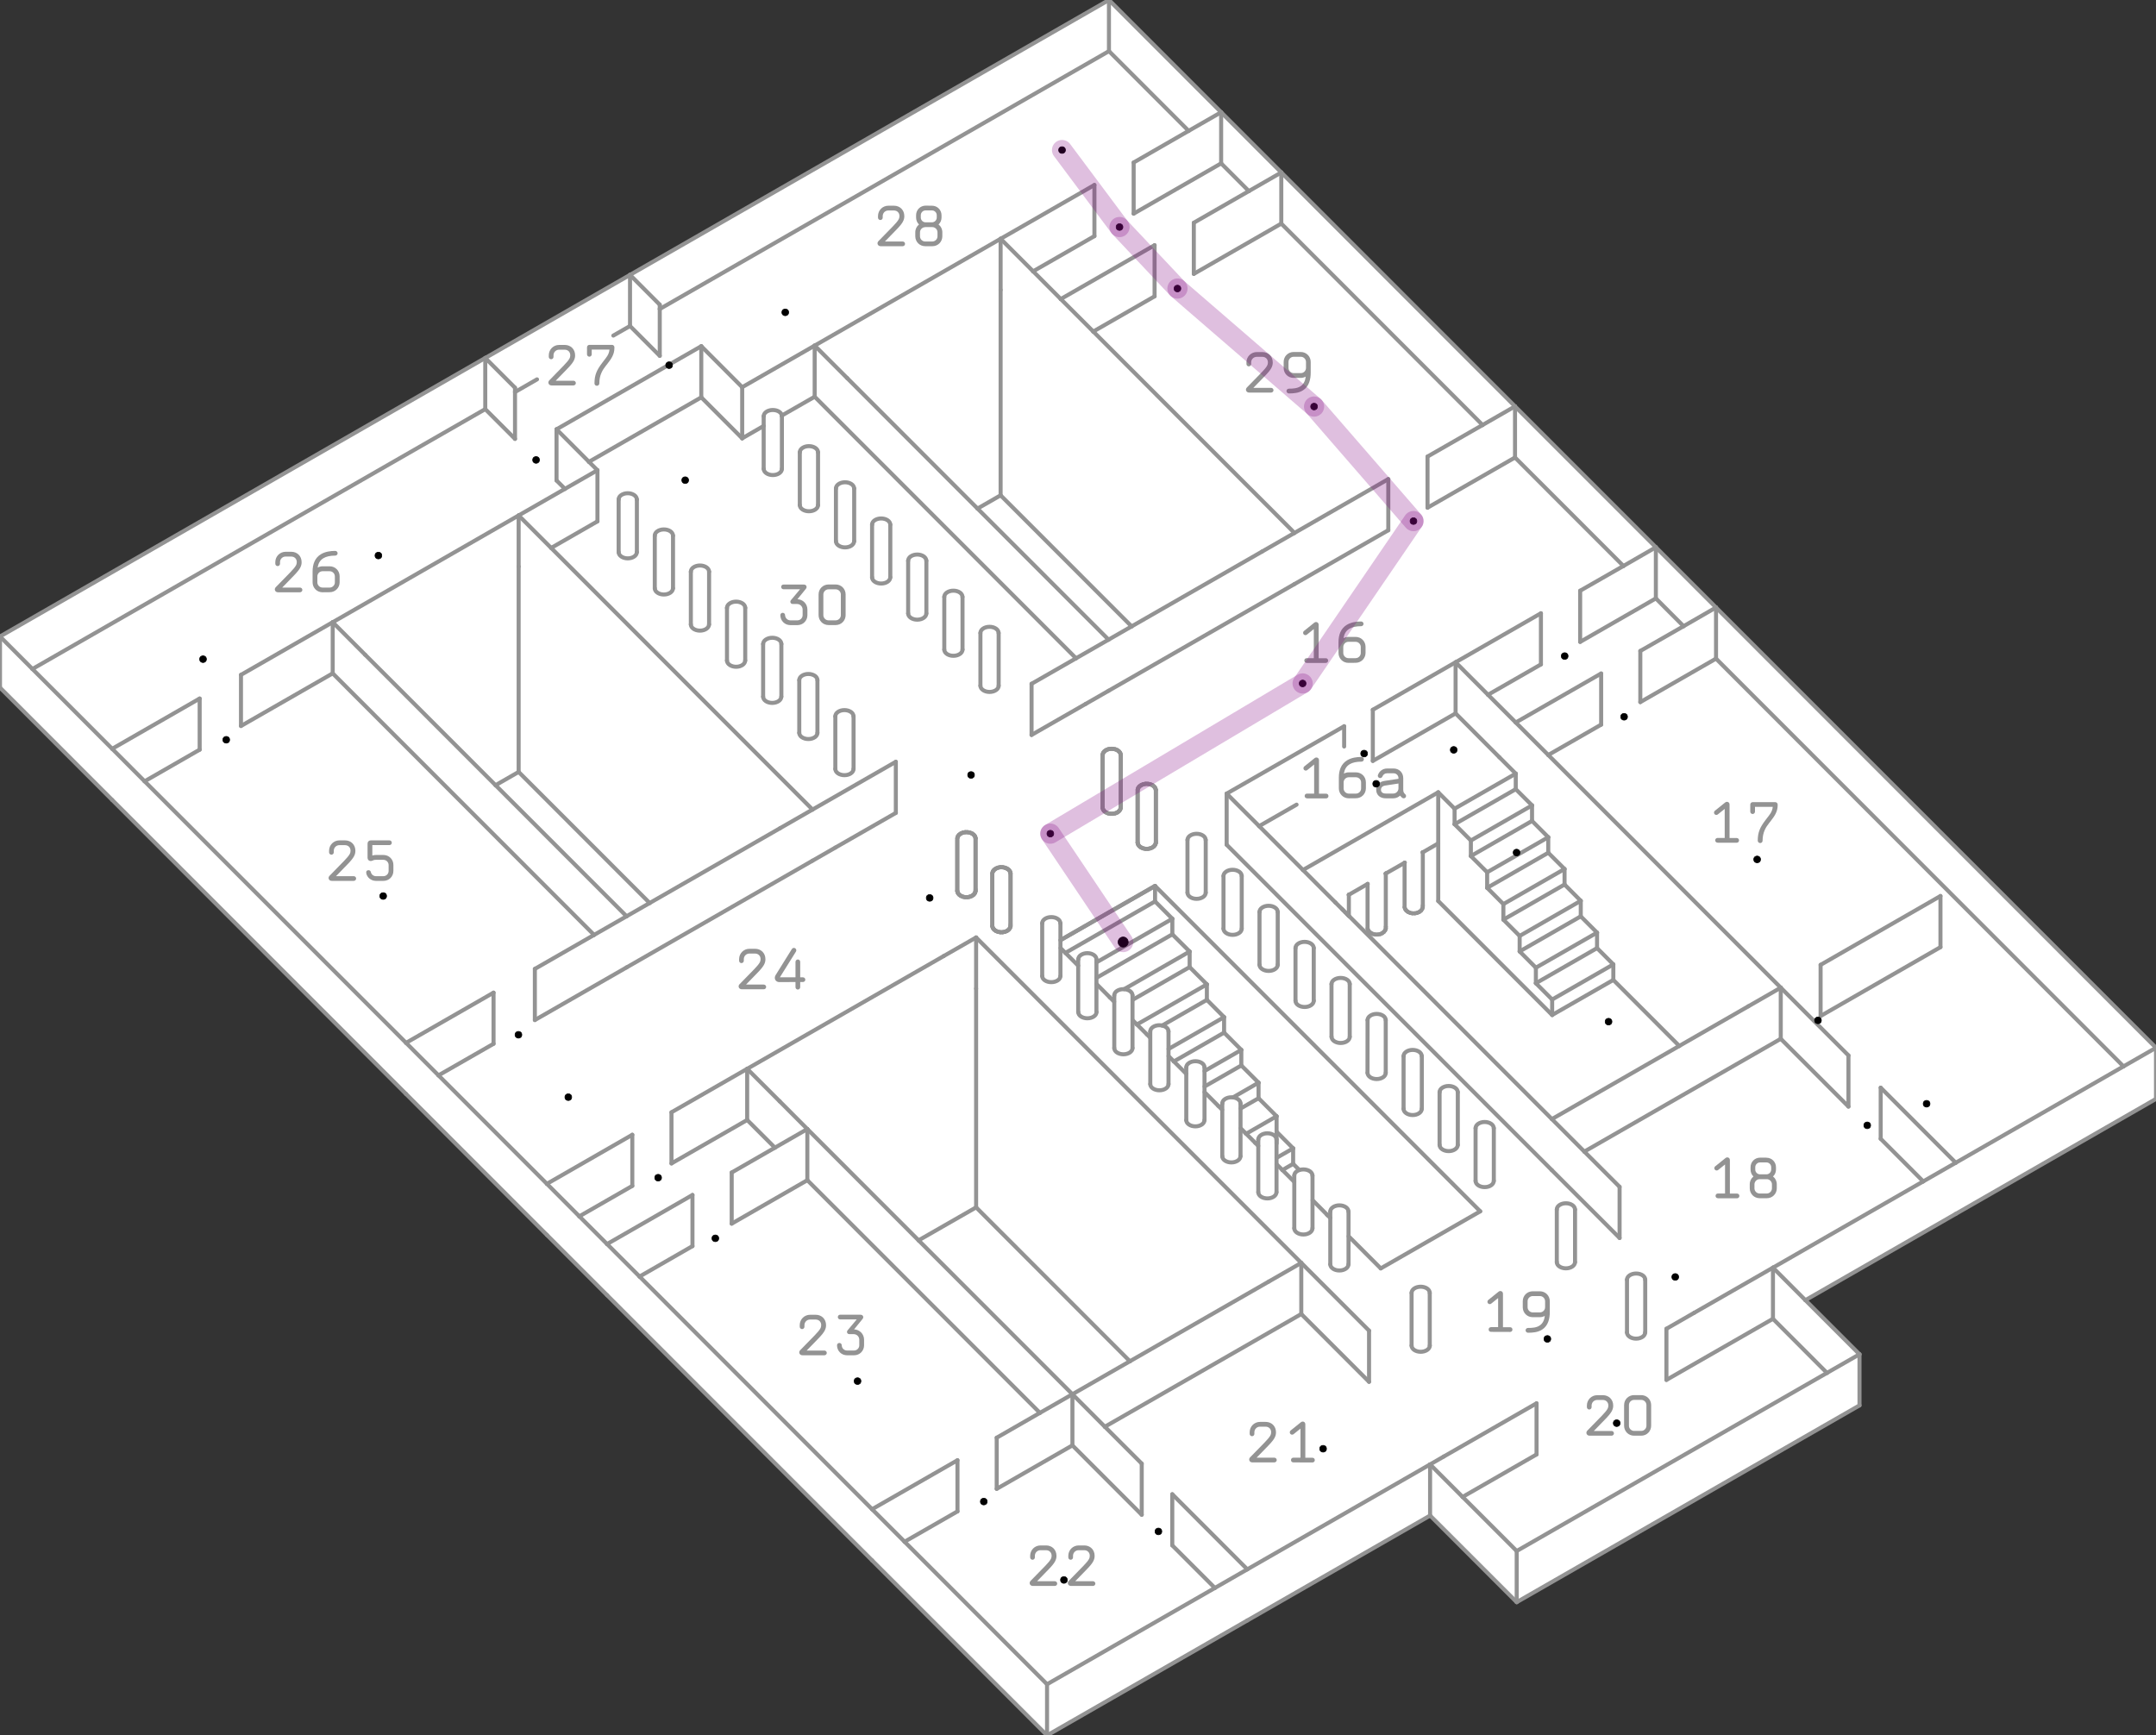 <?xml version="1.0" encoding="utf-8"?>

<!-- Generator: Adobe Illustrator 22.0.1, SVG Export Plug-In . SVG Version: 6.00 Build 0)  -->

<svg version="1.1" id="Layer_1" xmlns="http://www.w3.org/2000/svg" xmlns:xlink="http://www.w3.org/1999/xlink" x="0px" y="0px"

	 viewBox="0 0 3203.8 2579" style="enable-background:new 0 0 3203.8 2579;" xml:space="preserve">

<rect x="0" y="0" width="3203.8" height="2579" fill="#333333" stroke="none"/>

<style type="text/css">

	.st0{fill:#FFFFFF;}

	.st1{fill:none;stroke:#939393;stroke-width:6;stroke-linecap:round;stroke-linejoin:round;stroke-miterlimit:10;}

	.st2{fill:#939393;}

	.st3{stroke:#000000;stroke-miterlimit:10;}

	.st{stroke:purple;fill:red;fill-opacity:0.5;stroke-opacity:0.25;stroke-width:30;stroke-linecap:round;}

</style>

<g id="Layer_2">

	<polygon class="st0" points="1647.9,0 3203.8,1557.1 3203.8,1633.1 2682.8,1932.2 2763.2,2012.6 2763.2,2088.6 2253.8,2381 

		2125.1,2252.3 1555.9,2579 0,1021.9 0,945.9 	"/>

</g>

<g id="Layer_1_1_">

	<g>

		<polygon class="st0" points="2137.2,1177.5 1936.2,1292.9 1871.1,1227.7 1997.4,1155.3 2040,1130.8 2163,1060.2 2228.1,1125.4 		

			"/>

		<polygon class="st0" points="2040,1054.8 2040,1130.8 1997.4,1155.3 1997.4,1079.3 1822.8,1179.4 1822.8,1255.4 1613.5,1046 

			1647.3,1026.6 1923.6,868 2063,788 2121.3,754.5 2251.3,679.9 2412.4,841.1 2348.1,877.9 2348.1,953.9 2289.8,987.4 2289.8,911.4 

			2163,984.2 		"/>

		<polygon class="st0" points="2063,712 1923.6,792 1624.6,492.7 1715.7,440.4 1774,407 1904,332.3 2203.1,631.6 2121.3,678.5 

			2121.3,754.5 2063,788 		"/>

		<path class="st0" d="M1456.9,1019.2l0.9,2.6l1.8,2.4l2.5,1.9l3.1,1.4l3.4,0.7h3.6l3.4-0.7l3.1-1.3l2.5-1.9l1.8-2.3l0.9-2.6v-2.7

			v-76l-0.9-2.6l-1.8-2.3l-2.5-1.9l-3.1-1.4l-3.4-0.7h-3.6l-3.5,0.7l-3.1,1.3l-2.5,1.9l-1.8,2.3l-0.9,2.6v2.7L1456.9,1019.2

			L1456.9,1019.2L1456.9,1019.2z M1403.2,965.5l0.9,2.6l1.8,2.4l2.5,1.9l3.1,1.4l3.4,0.7h3.6l3.4-0.7l3.1-1.3l2.5-1.9l1.8-2.3

			l0.9-2.6V963v-76l-0.9-2.6l-1.8-2.3l-2.5-1.9l-3.1-1.4l-3.4-0.7h-3.6l-3.4,0.7l-3.1,1.3l-2.5,1.9l-1.8,2.3l-0.9,2.6v2.7V965.5z

			 M1349.5,911.8l0.9,2.6l1.8,2.4l2.5,1.9l3.1,1.4l3.4,0.7h3.6l3.5-0.7l3.1-1.3l2.5-1.9l1.8-2.3l0.9-2.6v-2.7v-76l-0.9-2.6l-1.8-2.3

			l-2.5-1.9l-3.1-1.4l-3.4-0.7h-3.6l-3.4,0.7l-3.1,1.3l-2.5,1.9l-1.8,2.3l-0.9,2.6v2.7L1349.5,911.8L1349.5,911.8L1349.5,911.8z

			 M1295.9,858.1l0.9,2.6l1.8,2.3l2.5,1.9l3.1,1.4l3.4,0.7h3.6l3.4-0.7l3.1-1.3l2.5-1.9l1.8-2.3l1-2.6v-2.7v-76l-0.9-2.6l-1.8-2.4

			l-2.5-1.9l-3.1-1.4l-3.4-0.7h-3.6l-3.5,0.7l-3.1,1.3l-2.5,1.9l-1.8,2.3l-0.9,2.6v2.7V858.1z M1242.2,804.4l0.9,2.6l1.8,2.4

			l2.5,1.9l3.1,1.4l3.4,0.7h3.6l3.4-0.7l3.1-1.3l2.5-1.9l1.8-2.3l0.9-2.6v-2.7v-76l-0.9-2.6l-1.8-2.4l-2.5-1.9l-3.1-1.4l-3.4-0.7

			h-3.6l-3.4,0.7l-3.1,1.3l-2.5,1.9l-1.8,2.3l-0.9,2.6v2.7V804.4z M1241.3,1142.9l0.9,2.6l1.8,2.4l2.5,1.9l3.1,1.4l3.4,0.7h3.6

			l3.4-0.7l3.1-1.3l2.5-1.9l1.8-2.3l0.9-2.6v-2.7v-76l-0.9-2.6l-1.8-2.4l-2.5-1.9l-3.1-1.4l-3.4-0.7h-3.6l-3.4,0.7l-3.1,1.3

			l-2.5,1.9l-1.8,2.3l-0.9,2.6v2.7V1142.9z M1188.5,750.7l0.9,2.6l1.8,2.4l2.5,1.9l3.1,1.4l3.4,0.7h3.6l3.5-0.7l3.1-1.3l2.5-1.9

			l1.8-2.3l0.9-2.6v-2.7v-76l-0.9-2.6l-1.8-2.4l-2.5-1.9l-3.1-1.4l-3.4-0.7h-3.6l-3.4,0.7l-3.1,1.3l-2.5,1.9l-1.8,2.3l-1,2.6v2.7

			V750.7z M1187.6,1089.2l0.9,2.6l1.8,2.4l2.5,1.9l3.1,1.4l3.4,0.7h3.6l3.4-0.7l3.1-1.3l2.5-1.9l1.8-2.3l1-2.6v-2.7v-76l-0.9-2.6

			l-1.8-2.3l-2.5-1.9l-3.1-1.4l-3.4-0.7h-3.6l-3.5,0.7l-3.1,1.3l-2.5,1.9l-1.8,2.3l-0.9,2.6v2.7V1089.2z M1134,1035.5l0.9,2.6

			l1.8,2.4l2.5,1.9l3.1,1.4l3.4,0.7h3.6l3.5-0.7l3.1-1.3l2.5-1.9l1.8-2.3l0.9-2.6v-2.7v-76l-0.9-2.6l-1.8-2.3l-2.5-1.9l-3.1-1.4

			l-3.4-0.7h-3.6l-3.4,0.7l-3.1,1.3l-2.5,1.9l-1.8,2.3l-0.9,2.6v2.7L1134,1035.5L1134,1035.5z M1080.3,981.8l0.9,2.6l1.8,2.4

			l2.5,1.9l3.1,1.4l3.4,0.7h3.6l3.5-0.7l3.1-1.3l2.5-1.9l1.8-2.3l1-2.6v-2.7v-76l-0.9-2.6l-1.8-2.4l-2.5-1.9l-3.1-1.4l-3.4-0.7h-3.6

			l-3.5,0.7l-3.1,1.3l-2.5,1.9l-1.8,2.3l-0.9,2.6v2.7L1080.3,981.8L1080.3,981.8z M1026.6,928.1l0.9,2.6l1.8,2.4l2.5,1.9l3.1,1.4

			l3.4,0.7h3.6l3.4-0.7l3.1-1.3l2.5-1.9l1.8-2.3l0.9-2.6v-2.7v-76l-0.9-2.6l-1.8-2.4l-2.5-1.9l-3.1-1.4l-3.4-0.7h-3.6l-3.4,0.7

			l-3.1,1.3l-2.5,1.9l-1.8,2.3l-0.9,2.6v2.7V928.1z M973,874.4l0.9,2.6l1.8,2.4l2.5,1.9l3.1,1.4l3.4,0.7h3.6l3.5-0.7l3.1-1.3

			l2.5-1.9l1.8-2.3l0.9-2.6v-2.7v-76l-0.9-2.6l-1.8-2.4l-2.5-1.9l-3.1-1.4l-3.4-0.7h-3.6l-3.4,0.7l-3.1,1.3l-2.5,1.9l-1.8,2.3

			l-1,2.6v2.7V874.4z M919.3,820.7l0.9,2.6l1.8,2.3l2.5,1.9l3.1,1.4l3.4,0.7h3.6l3.4-0.7l3.1-1.3l2.5-1.9l1.8-2.3l0.9-2.6v-2.7v-76

			l-0.9-2.6l-1.8-2.4l-2.5-1.9l-3.1-1.4l-3.4-0.7H931l-3.5,0.7l-3.1,1.3l-2.5,1.9l-1.8,2.3l-1,2.6v2.7v76.1L919.3,820.7L919.3,820.7

			z M1532.9,1016.2v76L1331.1,1208v-76l-123.8,71L818.8,814.2l68.8-39.5v-76L875,686.1l166.8-95.7l60.8,60.9l32-18.4v63.9l0.9,2.6

			l1.8,2.4l2.5,1.9l3.1,1.4l3.4,0.7h3.6l3.5-0.7l3.1-1.3l2.5-1.9l1.8-2.3l0.9-2.6v-2.7v-76l-0.3-0.8l48.9-28.1l388.5,388.8

			L1532.9,1016.2z"/>

		<polygon class="st0" points="1102.9,575.4 1042.1,514.5 993.8,542.2 980.4,528.8 980.4,459.2 1647.9,76 1766.3,194.5 

			1684.6,241.5 1684.6,317.5 1626.3,350.9 1626.3,274.9 1486.9,354.9 1210.6,513.6 		"/>

		<polygon class="st0" points="936.2,484.5 980.4,528.8 993.8,542.2 827,638 827,714 765.3,652.2 765.3,582.6 		"/>

		<polygon class="st0" points="827,714 839.5,726.5 770.7,766 494.4,924.7 358.1,1002.9 358.1,1078.9 296.7,1114.1 296.7,1038.1 

			166.7,1112.8 48.2,994.2 721.1,608 765.3,652.2 		"/>

		<polygon class="st0" points="214.9,1161.1 296.7,1114.1 358.1,1078.9 494.4,1000.7 882.8,1389.4 794.8,1439.9 794.8,1515.9 

			733.4,1551.2 733.4,1475.2 603.4,1549.8 		"/>

		<polygon class="st0" points="651.6,1598.1 733.4,1551.2 794.8,1515.9 931.1,1437.7 1207.4,1279.1 1241.2,1259.7 1402.2,1420.9 

			1110.3,1588.4 997.8,1653 997.8,1729 939.6,1762.4 939.6,1686.4 812.7,1759.3 		"/>

		<polygon class="st0" points="950.4,1897.1 1029,1851.9 1087.3,1818.5 1199.7,1753.9 1545.3,2099.7 1481.1,2136.6 1481.1,2212.6 

			1422.8,2246.1 1422.8,2170.1 1295.9,2242.9 		"/>

		<polygon class="st0" points="1696.6,2251.1 1696.6,2175.1 1641.8,2120.3 1933.7,1952.8 2034.4,2053.5 2145.4,2164.6 

			2125.1,2176.3 1853.5,2332.2 1742,2220.6 1742,2296.6 		"/>

		<polygon class="st0" points="1742,2296.6 1805.3,2359.9 1555.9,2503 1344.2,2291.2 1422.8,2246.1 1481.1,2212.6 1593.6,2148 

			1696.6,2251.1 		"/>

		<path class="st0" d="M1780,1335.9l3.5-0.7l3.1-1.3l2.5-1.9l1.8-2.4l0.9-2.6v-76v-2.8l-1-2.7l-1.8-2.4l-2.6-2l-3.1-1.4l-3.5-0.8

			l-3.6-0.1l-3.5,0.7l-3.1,1.3l-2.5,1.9l-1.8,2.4l-0.9,2.6v76v2.8l0.9,2.7l1.8,2.4l2.6,2l3.1,1.4l3.5,0.8L1780,1335.9z

			 M1833.5,1389.4l3.5-0.7l3.1-1.3l2.5-1.9l1.8-2.4l0.9-2.6v-76v-2.8l-1-2.7l-1.8-2.4l-2.6-2l-3.1-1.4l-3.5-0.8h-3.6l-3.5,0.7

			l-3.1,1.3l-2.5,1.9l-1.8,2.4l-0.9,2.6v76v2.8l0.9,2.7l1.8,2.4l2.6,2l3.1,1.4l3.5,0.8H1833.5z M1883.5,1442.9l3.6,0.1l3.5-0.7

			l3.1-1.3l2.5-1.9l1.8-2.4l0.9-2.6v-76v-2.8l-1-2.7l-1.8-2.4l-2.6-2l-3.1-1.4l-3.5-0.8h-3.6l-3.5,0.7l-3.1,1.3l-2.5,1.9l-1.8,2.4

			l-0.9,2.6v76v2.8l1,2.7l1.8,2.4l2.6,2l3.1,1.4L1883.5,1442.9z M1937,1496.5l3.6,0.1l3.5-0.7l3.1-1.3l2.5-1.9l1.8-2.4l0.9-2.6v-76

			v-2.8l-0.9-2.7l-1.8-2.4l-2.6-2l-3.1-1.4l-3.5-0.8l-3.6-0.1l-3.5,0.7l-3.1,1.3l-2.5,1.9l-1.8,2.4l-0.9,2.6v76v2.8l1,2.7l1.8,2.4

			l2.6,2l3.1,1.4L1937,1496.5z M1994.1,1550.1l3.5-0.7l3.1-1.3l2.5-1.9l1.8-2.3l0.9-2.7v-76v-2.8l-0.9-2.7l-1.8-2.4l-2.6-2l-3.1-1.4

			l-3.5-0.8l-3.6-0.1l-3.5,0.7l-3.1,1.3l-2.5,1.9l-1.8,2.4l-0.9,2.6v76v2.8l1,2.7l1.8,2.4l2.6,2l3.1,1.4l3.5,0.8L1994.1,1550.1z

			 M2044,1603.6l3.6,0.1l3.5-0.7l3.1-1.3l2.5-1.9l1.8-2.4l0.9-2.6v-76v-2.8l-0.9-2.7l-1.8-2.4l-2.6-2l-3.1-1.4l-3.5-0.8l-3.6-0.1

			l-3.5,0.7l-3.1,1.3l-2.5,1.9l-1.8,2.4l-0.9,2.6v76v2.8l1,2.7l1.8,2.4l2.6,2l3.1,1.4L2044,1603.6z M2097.5,1657.1h3.6l3.5-0.7

			l3.1-1.3l2.5-1.9l1.8-2.4l0.9-2.6v-76v-2.8l-0.9-2.7l-1.8-2.4l-2.6-2l-3.1-1.4l-3.5-0.8l-3.6-0.1l-3.5,0.7l-3.1,1.3l-2.5,1.9

			l-1.8,2.4l-0.9,2.6v76v2.8l1,2.7l1.8,2.4l2.6,2l3.1,1.4L2097.5,1657.1z M2154.6,1710.7l3.5-0.7l3.1-1.3l2.5-1.9l1.8-2.4l0.9-2.6

			v-76v-2.8l-1-2.7l-1.8-2.4l-2.6-2l-3.1-1.4l-3.5-0.8l-3.6-0.1l-3.5,0.7l-3.1,1.3l-2.5,1.9l-1.8,2.4l-0.9,2.6v76v2.8l1,2.7l1.8,2.4

			l2.6,2l3.1,1.4l3.5,0.8L2154.6,1710.7z M2208.1,1764.3l3.5-0.7l3.1-1.3l2.5-1.9l1.8-2.3l0.9-2.7v-76v-2.8l-1-2.7l-1.8-2.4l-2.6-2

			l-3.1-1.4l-3.5-0.8l-3.6-0.1l-3.5,0.7l-3.1,1.3l-2.5,1.9l-1.8,2.4l-0.9,2.6v76v2.8l1,2.7l1.8,2.4l2.6,2l3.1,1.4l3.5,0.8

			L2208.1,1764.3z M2325.1,1884.9h3.6l3.4-0.7l3.1-1.3l2.5-1.9l1.8-2.3l0.9-2.6v-2.7v-76l-0.9-2.6l-1.8-2.4l-2.5-1.9l-3.1-1.4

			l-3.4-0.7h-3.6l-3.4,0.7l-3.1,1.3l-2.5,1.9l-1.8,2.3l-0.9,2.6v2.7v76l0.9,2.6l1.8,2.3l2.5,1.9l3.1,1.4L2325.1,1884.9z

			 M2429.4,1989.2h3.6l3.4-0.7l3.1-1.3l2.5-1.9l1.8-2.3l0.9-2.6v-2.7v-76l-0.9-2.6l-1.8-2.4l-2.5-1.9l-3.1-1.4l-3.4-0.7h-3.6

			l-3.4,0.7l-3.1,1.3l-2.5,1.9l-1.8,2.3l-0.9,2.6v2.7v76l0.9,2.6l1.8,2.4l2.5,1.9l3.1,1.4L2429.4,1989.2z M2109.2,2008.8h3.6

			l3.5-0.7l3.1-1.3l2.5-1.9l1.8-2.3l0.9-2.6v-2.7v-76l-0.9-2.6l-1.8-2.3l-2.5-1.9l-3.1-1.4l-3.4-0.7h-3.6l-3.4,0.7l-3.1,1.3

			l-2.5,1.9l-1.8,2.3l-0.9,2.6v2.7v76l0.9,2.6l1.8,2.3l2.5,1.9l3.1,1.4L2109.2,2008.8z M1638.4,1200.4l0.9,2.6l1.8,2.4l2.5,1.9

			l3.1,1.4l3.4,0.7h3.6l3.4-0.7l3.1-1.3l2.5-1.9l1.8-2.3l0.9-2.6v-2.7v-76l-0.9-2.6l-1.8-2.4l-2.5-1.9l-3.1-1.4l-3.4-0.7h-3.6

			l-3.4,0.7l-3.1,1.3l-2.5,1.9l-1.8,2.3l-0.9,2.6v2.7V1200.4z M1690.5,1252.5l0.9,2.6l1.8,2.4l2.5,1.9l3.1,1.4l3.4,0.7h3.6l3.4-0.7

			l3.1-1.3l2.5-1.9l1.8-2.3l0.9-2.6v-2.7v-76l-0.9-2.6l-1.8-2.4l-2.5-1.9l-3.1-1.4l-3.4-0.7h-3.6l-3.4,0.7l-3.1,1.3l-2.5,1.9

			l-1.8,2.3l-0.9,2.6v2.7V1252.5z M1474.6,1376.4l0.9,2.6l1.8,2.4l2.5,1.9l3.1,1.4l3.4,0.7h3.6l3.4-0.7l3.1-1.3l2.5-1.9l1.8-2.3

			l1-2.6v-2.7v-76l-0.9-2.6l-1.8-2.4l-2.5-1.9l-3.1-1.4l-3.4-0.7h-3.6l-3.5,0.7l-3.1,1.3l-2.5,1.9l-1.8,2.3l-0.9,2.6v2.7V1376.4z

			 M1422.5,1324.3l0.9,2.6l1.8,2.3l2.5,1.9l3.1,1.4l3.4,0.7h3.6l3.4-0.7l3.1-1.3l2.5-1.9l1.8-2.3l0.9-2.6v-2.7v-76l-0.9-2.6

			l-1.8-2.4l-2.5-1.9l-3.1-1.4l-3.4-0.7h-3.6l-3.4,0.7l-3.1,1.3l-2.5,1.9l-1.8,2.3l-0.9,2.6v2.7V1324.3z M2004.1,1837.3l47.7,47.7

			l147.8-84.9l-483.2-483.6l-140.4,80.6v-22.2v-2.8l-1-2.7l-1.8-2.4l-2.6-2l-3.1-1.4l-3.5-0.8l-3.6-0.1l-3.5,0.7l-3.1,1.3l-2.5,1.9

			l-1.8,2.4l-0.9,2.6v76v2.8l1,2.7l1.8,2.4l2.6,2l3.1,1.4l3.5,0.8l3.6,0.1l3.5-0.7l3.1-1.3l2.5-1.9l1.8-2.4l0.9-2.6v-42l7.2,7.2

			l18.9,18.9v66.3v2.8l0.9,2.7l1.8,2.4l2.6,2l3.1,1.4l3.5,0.8l3.6,0.1l3.5-0.7l3.1-1.3l2.5-1.9l1.8-2.4l0.9-2.6v-42l19.7,19.8

			l6.4,6.4v66.3v2.8l0.9,2.7l1.8,2.4l2.6,2l3.1,1.4l3.5,0.8l3.6,0.1l3.5-0.7l3.1-1.3l2.5-1.9l1.8-2.3l0.9-2.7v-42l6.5,6.5l14.7,14.7

			l5,5v66.3v2.8l1,2.7l1.8,2.4l2.6,2l3.1,1.4l3.5,0.8h3.6l3.5-0.7l3.1-1.3l2.5-1.9l1.8-2.4l0.9-2.6v-42l7.9,7.9l18.2,18.2v66.3v2.8

			l1,2.7l1.8,2.4l2.6,2l3.1,1.4l3.5,0.8l3.6,0.1l3.5-0.7l3.1-1.3l2.5-1.9l1.8-2.4l0.9-2.6v-42l20.3,20.3l5.8,5.8v66.3v2.8l1,2.7

			l1.8,2.4l2.6,2l3.1,1.4l3.5,0.8l3.6,0.1l3.5-0.7l3.1-1.3l2.5-1.9l1.8-2.4l0.9-2.6v-42l7.1,7.1l14.6,14.7l4.4,4.4v66.3v2.8l1,2.7

			l1.8,2.4l2.6,2l3.1,1.4l3.5,0.8l3.6,0.1l3.5-0.7l3.1-1.3l2.5-1.9l1.8-2.3l0.9-2.7v-42l8.6,8.6l17.5,17.5v66.3v2.8l1,2.7l1.8,2.4

			l2.6,2l3.1,1.4l3.5,0.8h3.6l3.5-0.7l3.1-1.3l2.5-1.9l1.8-2.4l0.9-2.6v-42l21,21l1.3,1.3l3.8,3.8v66.3v2.8l1,2.7l1.8,2.4l2.6,2

			l3.1,1.4l3.5,0.8l3.6,0.1l3.5-0.7l3.1-1.3l2.5-1.9l1.8-2.4l0.9-2.6v-43.3L2004.1,1837.3L2004.1,1837.3z M2034.4,1977.5

			l-100.7-100.7l-483.2-483.6l-48.3,27.7l-161-161.2l90-51.6l201.8-115.8l80.6-46.2l209.3,209.5l483.2,483.6l100.6,100.7

			l111.1,111.1l-41.4,23.8v76l-193,110.8v-76l-137.9,79.2l-111.1-111.2L2034.4,1977.5L2034.4,1977.5z"/>

		<polygon class="st0" points="2634.6,1959.9 2714.9,2040.3 2253.8,2305 2173.4,2224.6 2283.3,2161.5 2476.3,2050.7 		"/>

		<polygon class="st0" points="2406.7,1839.8 2406.7,1763.8 2354.3,1711.4 2646.2,1543.8 2746.8,1644.5 2794.7,1692.4 

			2857.9,1755.7 2634.6,1883.9 2517.7,1950.9 		"/>

		<path class="st0" d="M2705.4,1509.9l178.1-102.2v-76l-178.1,102.2V1509.9z M2746.8,1644.5v-76l-100.6-100.7L2300.7,1122l78.6-45.1

			l58.3-33.5l112.5-64.6l605.5,606l-249.4,143.1l-111.5-111.5v76L2746.8,1644.5z"/>

		<polygon class="st0" points="2228.1,1125.4 2252.4,1149.7 2161.5,1201.8 2137.2,1177.5 		"/>

	</g>

	<g>

		<line class="st1" x1="1791.7" y1="1326.6" x2="1791.7" y2="1248.2"/>

		<line class="st1" x1="1764.6" y1="1326.6" x2="1764.6" y2="1248.2"/>

		<path class="st1" d="M1764.6,1248.2c0-5,6.1-9.1,13.5-9.1c7.5,0,13.5,4.1,13.5,9.1"/>

		<path class="st1" d="M1764.6,1326.6c0,5.1,6.1,9.2,13.5,9.2c7.5,0,13.6-4.1,13.6-9.2"/>

		<line class="st1" x1="1845.2" y1="1380.1" x2="1845.2" y2="1301.8"/>

		<line class="st1" x1="1818.1" y1="1380.1" x2="1818.1" y2="1301.8"/>

		<path class="st1" d="M1818.1,1301.8c0-5.1,6.1-9.2,13.5-9.2c7.5,0,13.6,4.1,13.6,9.2"/>

		<path class="st1" d="M1818.1,1380.1c0,5.1,6.1,9.2,13.5,9.2c7.5,0,13.6-4.1,13.6-9.2"/>

		<line class="st1" x1="1898.7" y1="1433.7" x2="1898.7" y2="1355.3"/>

		<line class="st1" x1="1871.6" y1="1433.7" x2="1871.6" y2="1355.3"/>

		<path class="st1" d="M1871.6,1355.3c0-5.1,6.1-9.2,13.5-9.2c7.5,0,13.6,4.1,13.6,9.2"/>

		<path class="st1" d="M1871.6,1433.7c0,5.1,6.1,9.2,13.6,9.2s13.5-4.1,13.5-9.2"/>

		<line class="st1" x1="1952.2" y1="1487.3" x2="1952.2" y2="1408.9"/>

		<line class="st1" x1="1925.1" y1="1487.3" x2="1925.1" y2="1408.9"/>

		<path class="st1" d="M1925.1,1408.9c0-5.1,6.1-9.2,13.5-9.2c7.5,0,13.6,4.1,13.6,9.2"/>

		<path class="st1" d="M1925.1,1487.3c0,5.1,6.1,9.2,13.6,9.2s13.5-4.1,13.5-9.2"/>

		<line class="st1" x1="2005.7" y1="1540.8" x2="2005.7" y2="1462.4"/>

		<line class="st1" x1="1978.6" y1="1540.8" x2="1978.6" y2="1462.4"/>

		<path class="st1" d="M1978.6,1462.4c0-5,6.1-9.1,13.6-9.1s13.5,4.1,13.5,9.1"/>

		<path class="st1" d="M1978.7,1540.8c0,5.1,6.1,9.2,13.5,9.2c7.5,0,13.5-4.1,13.5-9.2"/>

		<line class="st1" x1="2059.2" y1="1594.4" x2="2059.2" y2="1516"/>

		<line class="st1" x1="2032.1" y1="1594.4" x2="2032.2" y2="1516"/>

		<path class="st1" d="M2032.2,1516c0-5.1,6.1-9.2,13.5-9.2c7.5,0,13.5,4.1,13.5,9.2"/>

		<path class="st1" d="M2032.2,1594.4c0,5.1,6.1,9.2,13.5,9.2c7.5,0,13.5-4.1,13.5-9.2"/>

		<line class="st1" x1="2112.8" y1="1647.9" x2="2112.8" y2="1569.5"/>

		<line class="st1" x1="2085.7" y1="1647.9" x2="2085.7" y2="1569.5"/>

		<path class="st1" d="M2085.7,1569.5c0-5.1,6.1-9.2,13.5-9.2c7.5,0,13.5,4.1,13.5,9.2"/>

		<path class="st1" d="M2085.7,1647.9c0,5.1,6.1,9.2,13.5,9.2c7.5,0,13.5-4.1,13.5-9.2"/>

		<line class="st1" x1="2166.3" y1="1701.5" x2="2166.3" y2="1623.1"/>

		<line class="st1" x1="2139.2" y1="1701.5" x2="2139.2" y2="1623.1"/>

		<path class="st1" d="M2139.2,1623.1c0-5.1,6.1-9.2,13.5-9.2c7.5,0,13.5,4.1,13.5,9.2"/>

		<path class="st1" d="M2139.2,1701.5c0,5.1,6.1,9.2,13.5,9.2c7.5,0,13.5-4.1,13.5-9.2"/>

		<line class="st1" x1="2219.8" y1="1755" x2="2219.8" y2="1676.6"/>

		<line class="st1" x1="2192.7" y1="1755" x2="2192.7" y2="1676.6"/>

		<path class="st1" d="M2192.7,1676.6c0-5.1,6.1-9.2,13.5-9.2c7.5,0,13.5,4.1,13.5,9.2"/>

		<path class="st1" d="M2192.7,1755c0,5.1,6.1,9.2,13.5,9.2c7.5,0,13.5-4.1,13.5-9.2"/>

		<line class="st1" x1="2705.4" y1="1509.9" x2="2883.5" y2="1407.6"/>

		<line class="st1" x1="1930.7" y1="1738.7" x2="1921.6" y2="1729.6"/>

		<line class="st1" x1="1921.6" y1="1729.6" x2="1921.6" y2="1706.6"/>

		<line class="st1" x1="1921.6" y1="1706.6" x2="1898" y2="1682.9"/>

		<line class="st1" x1="1897" y1="1699.4" x2="1897" y2="1658.9"/>

		<line class="st1" x1="1897" y1="1658.9" x2="1870.2" y2="1632.1"/>

		<line class="st1" x1="1870.2" y1="1632.1" x2="1870.2" y2="1609"/>

		<line class="st1" x1="1870.2" y1="1609" x2="1844.6" y2="1583.4"/>

		<line class="st1" x1="1844.6" y1="1583.4" x2="1844.6" y2="1560.3"/>

		<line class="st1" x1="1844.6" y1="1560.3" x2="1819" y2="1534.6"/>

		<line class="st1" x1="1819" y1="1534.6" x2="1819" y2="1511.6"/>

		<line class="st1" x1="1819" y1="1511.6" x2="1793.4" y2="1485.9"/>

		<line class="st1" x1="1793.4" y1="1485.9" x2="1793.4" y2="1462.9"/>

		<line class="st1" x1="1793.4" y1="1462.9" x2="1767.8" y2="1437.2"/>

		<line class="st1" x1="1767.8" y1="1437.2" x2="1767.8" y2="1414.1"/>

		<line class="st1" x1="1767.8" y1="1414.1" x2="1742.1" y2="1388.5"/>

		<line class="st1" x1="1742.1" y1="1388.5" x2="1742.1" y2="1365.4"/>

		<line class="st1" x1="1742.1" y1="1365.4" x2="1716.4" y2="1339.6"/>

		<line class="st1" x1="2137.2" y1="1253.4" x2="2137.2" y2="1177.5"/>

		<line class="st1" x1="2252.4" y1="1172.8" x2="2252.4" y2="1149.7"/>

		<line class="st1" x1="2276.6" y1="1196.9" x2="2252.4" y2="1172.8"/>

		<line class="st1" x1="2276.6" y1="1220" x2="2276.6" y2="1196.9"/>

		<line class="st1" x1="2300.7" y1="1267.3" x2="2300.7" y2="1244.2"/>

		<line class="st1" x1="2300.7" y1="1244.2" x2="2276.6" y2="1220"/>

		<line class="st1" x1="2324.9" y1="1291.4" x2="2300.7" y2="1267.3"/>

		<line class="st1" x1="2324.9" y1="1314.5" x2="2324.9" y2="1291.4"/>

		<line class="st1" x1="2349" y1="1361.8" x2="2349" y2="1338.7"/>

		<line class="st1" x1="2349" y1="1338.7" x2="2324.9" y2="1314.5"/>

		<line class="st1" x1="2373.2" y1="1386" x2="2349" y2="1361.8"/>

		<line class="st1" x1="2373.2" y1="1409" x2="2373.2" y2="1386"/>

		<line class="st1" x1="2397.4" y1="1433.2" x2="2373.2" y2="1409"/>

		<line class="st1" x1="2397.4" y1="1456.3" x2="2397.4" y2="1433.2"/>

		<line class="st1" x1="2047.5" y1="1388.8" x2="2050.9" y2="1388.2"/>

		<line class="st1" x1="2043.9" y1="1388.8" x2="2047.5" y2="1388.8"/>

		<line class="st1" x1="2040.4" y1="1388.1" x2="2043.9" y2="1388.8"/>

		<line class="st1" x1="2050.9" y1="1388.2" x2="2054" y2="1386.8"/>

		<line class="st1" x1="2037.4" y1="1386.7" x2="2040.4" y2="1388.1"/>

		<line class="st1" x1="2054" y1="1386.8" x2="2056.5" y2="1384.9"/>

		<line class="st1" x1="2034.9" y1="1384.8" x2="2037.4" y2="1386.7"/>

		<line class="st1" x1="2056.5" y1="1384.9" x2="2058.3" y2="1382.6"/>

		<line class="st1" x1="2034.9" y1="1384.8" x2="2033.1" y2="1382.5"/>

		<line class="st1" x1="2058.3" y1="1382.6" x2="2059.3" y2="1380"/>

		<line class="st1" x1="2033.1" y1="1382.5" x2="2032.2" y2="1379.9"/>

		<line class="st1" x1="2059.3" y1="1380" x2="2059.3" y2="1377.3"/>

		<line class="st1" x1="2102.4" y1="1357.3" x2="2105.9" y2="1356.6"/>

		<line class="st1" x1="2098.8" y1="1357.3" x2="2102.4" y2="1357.3"/>

		<line class="st1" x1="2095.4" y1="1356.6" x2="2098.8" y2="1357.3"/>

		<line class="st1" x1="2105.9" y1="1356.6" x2="2109" y2="1355.3"/>

		<line class="st1" x1="2092.3" y1="1355.2" x2="2095.4" y2="1356.6"/>

		<line class="st1" x1="2109" y1="1355.3" x2="2111.5" y2="1353.4"/>

		<line class="st1" x1="2089.8" y1="1353.3" x2="2092.3" y2="1355.2"/>

		<line class="st1" x1="2111.5" y1="1353.4" x2="2113.3" y2="1351"/>

		<line class="st1" x1="2089.8" y1="1353.3" x2="2088.1" y2="1350.9"/>

		<line class="st1" x1="2113.3" y1="1351" x2="2114.2" y2="1348.4"/>

		<line class="st1" x1="2088.1" y1="1350.9" x2="2087.2" y2="1348.3"/>

		<line class="st1" x1="2114.2" y1="1348.4" x2="2114.3" y2="1345.7"/>

		<line class="st1" x1="2306.5" y1="1508.4" x2="2397.4" y2="1456.3"/>

		<line class="st1" x1="1423.4" y1="1326.9" x2="1422.5" y2="1324.3"/>

		<line class="st1" x1="1425.2" y1="1329.3" x2="1423.4" y2="1326.9"/>

		<line class="st1" x1="1425.2" y1="1329.3" x2="1427.7" y2="1331.2"/>

		<line class="st1" x1="1427.7" y1="1331.2" x2="1430.8" y2="1332.6"/>

		<line class="st1" x1="1430.8" y1="1332.6" x2="1434.2" y2="1333.3"/>

		<line class="st1" x1="1434.2" y1="1333.3" x2="1437.8" y2="1333.3"/>

		<line class="st1" x1="1437.8" y1="1333.3" x2="1441.2" y2="1332.6"/>

		<line class="st1" x1="1441.2" y1="1332.6" x2="1444.3" y2="1331.3"/>

		<line class="st1" x1="1444.3" y1="1331.3" x2="1446.9" y2="1329.4"/>

		<line class="st1" x1="1446.9" y1="1329.4" x2="1448.7" y2="1327"/>

		<line class="st1" x1="1448.7" y1="1327" x2="1449.6" y2="1324.4"/>

		<line class="st1" x1="1449.6" y1="1324.4" x2="1449.7" y2="1321.7"/>

		<line class="st1" x1="1475.5" y1="1379" x2="1474.6" y2="1376.4"/>

		<line class="st1" x1="1477.3" y1="1381.4" x2="1475.5" y2="1379"/>

		<line class="st1" x1="1477.3" y1="1381.4" x2="1479.8" y2="1383.3"/>

		<line class="st1" x1="1479.8" y1="1383.3" x2="1482.9" y2="1384.7"/>

		<line class="st1" x1="1482.9" y1="1384.7" x2="1486.3" y2="1385.4"/>

		<line class="st1" x1="1486.3" y1="1385.4" x2="1489.9" y2="1385.4"/>

		<line class="st1" x1="1489.9" y1="1385.4" x2="1493.3" y2="1384.7"/>

		<line class="st1" x1="1493.3" y1="1384.7" x2="1496.4" y2="1383.4"/>

		<line class="st1" x1="1496.4" y1="1383.4" x2="1498.9" y2="1381.5"/>

		<line class="st1" x1="1498.9" y1="1381.5" x2="1500.7" y2="1379.1"/>

		<line class="st1" x1="1500.7" y1="1379.1" x2="1501.7" y2="1376.5"/>

		<line class="st1" x1="1501.7" y1="1376.5" x2="1501.7" y2="1373.8"/>

		<line class="st1" x1="1691.4" y1="1255.1" x2="1690.5" y2="1252.5"/>

		<line class="st1" x1="1693.1" y1="1257.5" x2="1691.4" y2="1255.1"/>

		<line class="st1" x1="1693.1" y1="1257.5" x2="1695.6" y2="1259.4"/>

		<line class="st1" x1="1695.6" y1="1259.4" x2="1698.7" y2="1260.8"/>

		<line class="st1" x1="1698.7" y1="1260.8" x2="1702.2" y2="1261.5"/>

		<line class="st1" x1="1702.2" y1="1261.5" x2="1705.7" y2="1261.5"/>

		<line class="st1" x1="1705.7" y1="1261.5" x2="1709.2" y2="1260.8"/>

		<line class="st1" x1="1709.2" y1="1260.8" x2="1712.3" y2="1259.5"/>

		<line class="st1" x1="1712.3" y1="1259.5" x2="1714.8" y2="1257.6"/>

		<line class="st1" x1="1714.8" y1="1257.6" x2="1716.6" y2="1255.2"/>

		<line class="st1" x1="1716.6" y1="1255.2" x2="1717.6" y2="1252.6"/>

		<line class="st1" x1="1717.6" y1="1252.6" x2="1717.6" y2="1249.9"/>

		<line class="st1" x1="1639.3" y1="1203" x2="1638.4" y2="1200.4"/>

		<line class="st1" x1="1641.1" y1="1205.4" x2="1639.3" y2="1203"/>

		<line class="st1" x1="1641.1" y1="1205.4" x2="1643.6" y2="1207.3"/>

		<line class="st1" x1="1643.6" y1="1207.3" x2="1646.6" y2="1208.7"/>

		<line class="st1" x1="1646.6" y1="1208.7" x2="1650.1" y2="1209.4"/>

		<line class="st1" x1="1650.1" y1="1209.4" x2="1653.7" y2="1209.4"/>

		<line class="st1" x1="1653.7" y1="1209.4" x2="1657.1" y2="1208.7"/>

		<line class="st1" x1="1657.1" y1="1208.7" x2="1660.2" y2="1207.4"/>

		<line class="st1" x1="1660.2" y1="1207.4" x2="1662.7" y2="1205.5"/>

		<line class="st1" x1="1662.7" y1="1205.5" x2="1664.5" y2="1203.1"/>

		<line class="st1" x1="1664.5" y1="1203.1" x2="1665.5" y2="1200.5"/>

		<line class="st1" x1="1665.5" y1="1200.5" x2="1665.5" y2="1197.8"/>

		<line class="st1" x1="1295.9" y1="2242.9" x2="1422.8" y2="2170.1"/>

		<line class="st1" x1="1555.9" y1="2579" x2="1555.9" y2="2503"/>

		<line class="st1" x1="1110.3" y1="1588.4" x2="997.8" y2="1653"/>

		<line class="st1" x1="494.4" y1="924.7" x2="358.1" y2="1002.9"/>

		<line class="st1" x1="2125.1" y1="2176.3" x2="1853.5" y2="2332.2"/>

		<line class="st1" x1="2763.2" y1="2012.6" x2="2763.2" y2="2088.6"/>

		<line class="st1" x1="1923.6" y1="792" x2="2063" y2="712"/>

		<line class="st1" x1="296.7" y1="1038.1" x2="166.7" y2="1112.8"/>

		<line class="st1" x1="939.6" y1="1686.4" x2="812.7" y2="1759.3"/>

		<line class="st1" x1="1029" y1="1775.9" x2="902.1" y2="1848.8"/>

		<line class="st1" x1="733.4" y1="1475.2" x2="603.4" y2="1549.8"/>

		<line class="st1" x1="1481.1" y1="2212.6" x2="1481.1" y2="2136.6"/>

		<line class="st1" x1="939.6" y1="1686.4" x2="939.6" y2="1762.4"/>

		<line class="st1" x1="997.8" y1="1653" x2="997.8" y2="1729"/>

		<line class="st1" x1="1029" y1="1775.9" x2="1029" y2="1851.9"/>

		<line class="st1" x1="1422.8" y1="2170.1" x2="1422.8" y2="2246.1"/>

		<line class="st1" x1="733.4" y1="1475.2" x2="733.4" y2="1551.2"/>

		<line class="st1" x1="2034.4" y1="1977.5" x2="1933.7" y2="1876.8"/>

		<line class="st1" x1="2034.4" y1="2053.5" x2="2034.4" y2="1977.5"/>

		<line class="st1" x1="1822.8" y1="1179.4" x2="1997.4" y2="1079.3"/>

		<line class="st1" x1="1853.5" y1="2332.2" x2="1742" y2="2220.6"/>

		<line class="st1" x1="1742" y1="2296.6" x2="1742" y2="2220.6"/>

		<line class="st1" x1="1696.6" y1="2251.1" x2="1696.6" y2="2175.1"/>

		<line class="st1" x1="1742" y1="2296.6" x2="1805.3" y2="2359.9"/>

		<line class="st1" x1="1647.9" y1="0" x2="1647.9" y2="76"/>

		<line class="st1" x1="2251.3" y1="603.9" x2="1904" y2="256.3"/>

		<line class="st1" x1="1486.9" y1="354.9" x2="1210.6" y2="513.6"/>

		<line class="st1" x1="296.7" y1="1114.1" x2="214.9" y2="1161.1"/>

		<line class="st1" x1="1933.7" y1="1952.8" x2="2034.4" y2="2053.5"/>

		<line class="st1" x1="950.4" y1="1897.1" x2="1029" y2="1851.9"/>

		<line class="st1" x1="1593.6" y1="2148" x2="1696.6" y2="2251.1"/>

		<line class="st1" x1="494.4" y1="1000.7" x2="358.1" y2="1078.9"/>

		<line class="st1" x1="887.8" y1="698.8" x2="887.8" y2="774.8"/>

		<line class="st1" x1="1042.1" y1="514.5" x2="1102.9" y2="575.4"/>

		<line class="st1" x1="1102.9" y1="575.4" x2="1102.9" y2="651.4"/>

		<line class="st1" x1="2705.4" y1="1433.9" x2="2705.4" y2="1509.9"/>

		<line class="st1" x1="2705.4" y1="1433.9" x2="2883.5" y2="1331.6"/>

		<line class="st1" x1="2883.5" y1="1407.6" x2="2883.5" y2="1331.6"/>

		<line class="st1" x1="931.1" y1="1437.7" x2="794.8" y2="1515.9"/>

		<line class="st1" x1="3203.8" y1="1557.1" x2="3203.8" y2="1633.1"/>

		<line class="st1" x1="0" y1="1021.9" x2="0" y2="945.9"/>

		<line class="st1" x1="2253.8" y1="2381" x2="2253.8" y2="2305"/>

		<line class="st1" x1="494.4" y1="924.7" x2="494.4" y2="1000.7"/>

		<line class="st1" x1="733.4" y1="1551.2" x2="651.6" y2="1598.1"/>

		<line class="st1" x1="860.9" y1="1807.6" x2="939.6" y2="1762.4"/>

		<line class="st1" x1="1110.3" y1="1664.4" x2="1110.3" y2="1588.4"/>

		<line class="st1" x1="887.8" y1="774.8" x2="819" y2="814.3"/>

		<line class="st1" x1="1486.9" y1="430.9" x2="1486.9" y2="354.9"/>

		<line class="st1" x1="875.2" y1="686.3" x2="1042.1" y2="590.5"/>

		<line class="st1" x1="827" y1="714" x2="839.5" y2="726.5"/>

		<line class="st1" x1="1102.9" y1="651.4" x2="1042.1" y2="590.5"/>

		<line class="st1" x1="1199.7" y1="1753.9" x2="1199.7" y2="1677.9"/>

		<line class="st1" x1="1593.6" y1="2148" x2="1593.6" y2="2072"/>

		<line class="st1" x1="2163" y1="1060.2" x2="2040" y2="1130.8"/>

		<line class="st1" x1="296.7" y1="1114.1" x2="296.7" y2="1038.1"/>

		<line class="st1" x1="1087.3" y1="1742.5" x2="1087.3" y2="1818.5"/>

		<line class="st1" x1="1087.3" y1="1818.5" x2="1199.7" y2="1753.9"/>

		<line class="st1" x1="1997.4" y1="1079.3" x2="1997.4" y2="1109.4"/>

		<line class="st1" x1="2040" y1="1130.8" x2="2040" y2="1054.8"/>

		<line class="st1" x1="1926.7" y1="1195.8" x2="1871.1" y2="1227.7"/>

		<line class="st1" x1="2040" y1="1054.8" x2="2163" y2="984.2"/>

		<line class="st1" x1="770.7" y1="766" x2="494.4" y2="924.7"/>

		<line class="st1" x1="770.7" y1="842" x2="770.7" y2="766"/>

		<line class="st1" x1="1210.6" y1="589.6" x2="1161.7" y2="617.6"/>

		<line class="st1" x1="1134.8" y1="633" x2="1102.9" y2="651.4"/>

		<line class="st1" x1="1210.6" y1="513.6" x2="1102.9" y2="575.4"/>

		<line class="st1" x1="1210.6" y1="589.6" x2="1210.6" y2="513.6"/>

		<line class="st1" x1="1822.8" y1="1179.4" x2="1822.8" y2="1255.4"/>

		<line class="st1" x1="2476.3" y1="2050.7" x2="2476.3" y2="1974.7"/>

		<line class="st1" x1="2283.3" y1="2161.5" x2="2283.3" y2="2085.5"/>

		<line class="st1" x1="1450.5" y1="1393.2" x2="1450.5" y2="1469.2"/>

		<line class="st1" x1="1933.7" y1="1876.8" x2="1450.5" y2="1393.2"/>

		<line class="st1" x1="1545.3" y1="2099.7" x2="1199.7" y2="1753.9"/>

		<line class="st1" x1="1151.5" y1="1705.6" x2="1110.3" y2="1664.4"/>

		<line class="st1" x1="882.8" y1="1389.4" x2="494.4" y2="1000.7"/>

		<line class="st1" x1="721.1" y1="608" x2="48.2" y2="994.2"/>

		<line class="st1" x1="0" y1="1021.9" x2="166.7" y2="1188.8"/>

		<line class="st1" x1="166.7" y1="1188.8" x2="603.4" y2="1625.8"/>

		<line class="st1" x1="603.4" y1="1625.8" x2="812.7" y2="1835.3"/>

		<line class="st1" x1="812.7" y1="1835.3" x2="902.1" y2="1924.8"/>

		<line class="st1" x1="902.1" y1="1924.8" x2="1295.9" y2="2318.9"/>

		<line class="st1" x1="1555.9" y1="2579" x2="1295.9" y2="2318.9"/>

		<line class="st1" x1="1555.9" y1="2579" x2="1853.5" y2="2408.2"/>

		<line class="st1" x1="1853.5" y1="2408.2" x2="2125.1" y2="2252.3"/>

		<line class="st1" x1="2125.1" y1="2252.3" x2="2253.8" y2="2381"/>

		<line class="st1" x1="2253.8" y1="2381" x2="2763.2" y2="2088.6"/>

		<line class="st1" x1="2714.9" y1="2040.3" x2="2634.6" y2="1959.9"/>

		<line class="st1" x1="2682.8" y1="1932.2" x2="2906.2" y2="1804"/>

		<line class="st1" x1="1599" y1="978.3" x2="1210.6" y2="589.6"/>

		<line class="st1" x1="2354.3" y1="1711.4" x2="2646.2" y2="1543.8"/>

		<line class="st1" x1="1532.9" y1="1092.2" x2="1532.9" y2="1016.2"/>

		<line class="st1" x1="1933.7" y1="1876.8" x2="1933.7" y2="1952.8"/>

		<line class="st1" x1="827" y1="714" x2="827" y2="638"/>

		<line class="st1" x1="1042.1" y1="590.5" x2="1042.1" y2="514.5"/>

		<line class="st1" x1="1647.9" y1="76" x2="980.4" y2="459.2"/>

		<line class="st1" x1="721.1" y1="532" x2="0" y2="945.9"/>

		<line class="st1" x1="794.8" y1="1439.9" x2="794.8" y2="1515.9"/>

		<line class="st1" x1="358.1" y1="1002.9" x2="358.1" y2="1078.9"/>

		<line class="st1" x1="936.2" y1="484.5" x2="936.2" y2="408.5"/>

		<line class="st1" x1="980.4" y1="528.8" x2="936.2" y2="484.5"/>

		<line class="st1" x1="936.2" y1="408.5" x2="980.4" y2="452.8"/>

		<line class="st1" x1="721.1" y1="608" x2="721.1" y2="532"/>

		<line class="st1" x1="721.1" y1="532" x2="765.3" y2="576.2"/>

		<line class="st1" x1="721.1" y1="608" x2="765.3" y2="652.2"/>

		<line class="st1" x1="936.2" y1="408.5" x2="1647.9" y2="0"/>

		<line class="st1" x1="721.1" y1="532" x2="936.2" y2="408.5"/>

		<path class="st1" d="M936.2,484.5l-24.8,14.2 M798,563.8l-32.7,18.8"/>

		<line class="st1" x1="1344.2" y1="2291.2" x2="1422.8" y2="2246.1"/>

		<line class="st1" x1="1481.1" y1="2212.6" x2="1593.6" y2="2148"/>

		<line class="st1" x1="1641.8" y1="2120.3" x2="1933.7" y2="1952.8"/>

		<line class="st1" x1="2125.1" y1="2176.3" x2="2125.1" y2="2252.3"/>

		<line class="st1" x1="2634.6" y1="1883.9" x2="2634.6" y2="1959.9"/>

		<line class="st1" x1="2406.7" y1="1839.8" x2="2406.7" y2="1763.8"/>

		<line class="st1" x1="2306.1" y1="1739.1" x2="2406.7" y2="1839.8"/>

		<line class="st1" x1="2163" y1="1060.2" x2="2228.1" y2="1125.4"/>

		<line class="st1" x1="2746.8" y1="1644.5" x2="2746.8" y2="1568.5"/>

		<line class="st1" x1="2746.8" y1="1568.5" x2="2646.2" y2="1467.8"/>

		<line class="st1" x1="2646.2" y1="1467.8" x2="2646.2" y2="1543.8"/>

		<line class="st1" x1="2646.2" y1="1543.8" x2="2746.8" y2="1644.5"/>

		<line class="st1" x1="2794.7" y1="1692.4" x2="2857.9" y2="1755.7"/>

		<line class="st1" x1="2794.7" y1="1692.4" x2="2794.7" y2="1616.4"/>

		<line class="st1" x1="2906.2" y1="1728" x2="2794.7" y2="1616.4"/>

		<line class="st1" x1="2906.2" y1="1804" x2="3203.8" y2="1633.1"/>

		<line class="st1" x1="2228.1" y1="1125.4" x2="2252.4" y2="1149.7"/>

		<line class="st1" x1="2412.4" y1="841.1" x2="2251.3" y2="679.9"/>

		<line class="st1" x1="2203.1" y1="631.6" x2="1904" y2="332.3"/>

		<line class="st1" x1="1450.5" y1="1469.2" x2="1450.5" y2="1794.3"/>

		<line class="st1" x1="1450.5" y1="1794.3" x2="1365" y2="1843.3"/>

		<line class="st1" x1="1450.5" y1="1794.3" x2="1679" y2="2023"/>

		<line class="st1" x1="770.7" y1="842" x2="770.7" y2="1147.2"/>

		<line class="st1" x1="965.4" y1="1342" x2="770.7" y2="1147.2"/>

		<line class="st1" x1="770.7" y1="1147.2" x2="736.4" y2="1166.9"/>

		<line class="st1" x1="1486.9" y1="430.9" x2="1486.9" y2="736.1"/>

		<line class="st1" x1="1486.9" y1="736.1" x2="1452.6" y2="755.8"/>

		<line class="st1" x1="1923.6" y1="868" x2="1647.3" y2="1026.6"/>

		<line class="st1" x1="1486.9" y1="736.1" x2="1681.6" y2="930.9"/>

		<line class="st1" x1="2004.1" y1="1837.3" x2="2051.8" y2="1885"/>

		<line class="st1" x1="2051.8" y1="1885" x2="2199.6" y2="1800.2"/>

		<line class="st1" x1="1716.4" y1="1316.6" x2="2199.6" y2="1800.2"/>

		<line class="st1" x1="2348.1" y1="953.9" x2="2460.6" y2="889.3"/>

		<line class="st1" x1="2550" y1="978.8" x2="2550" y2="902.8"/>

		<line class="st1" x1="2289.8" y1="911.4" x2="2163" y2="984.2"/>

		<line class="st1" x1="2379.3" y1="1000.9" x2="2379.3" y2="1076.9"/>

		<line class="st1" x1="2437.5" y1="967.4" x2="2437.5" y2="1043.4"/>

		<line class="st1" x1="2300.7" y1="1122" x2="2379.3" y2="1076.9"/>

		<line class="st1" x1="2437.5" y1="1043.4" x2="2550" y2="978.8"/>

		<line class="st1" x1="2289.8" y1="911.4" x2="2289.8" y2="987.4"/>

		<line class="st1" x1="2460.6" y1="889.3" x2="2460.6" y2="813.3"/>

		<line class="st1" x1="2348.1" y1="877.9" x2="2348.1" y2="953.9"/>

		<line class="st1" x1="2379.3" y1="1000.9" x2="2252.4" y2="1073.7"/>

		<line class="st1" x1="2211.2" y1="1032.5" x2="2289.8" y2="987.4"/>

		<line class="st1" x1="2163" y1="984.2" x2="2163" y2="1060.2"/>

		<line class="st1" x1="2550" y1="902.8" x2="3203.8" y2="1557.1"/>

		<line class="st1" x1="2460.6" y1="813.3" x2="2550" y2="902.8"/>

		<line class="st1" x1="2501.8" y1="930.6" x2="2460.6" y2="889.3"/>

		<line class="st1" x1="2121.3" y1="678.5" x2="2121.3" y2="754.5"/>

		<line class="st1" x1="2121.3" y1="754.5" x2="2251.3" y2="679.9"/>

		<line class="st1" x1="2251.3" y1="679.9" x2="2251.3" y2="603.9"/>

		<line class="st1" x1="2063" y1="712" x2="2063" y2="788"/>

		<line class="st1" x1="2251.3" y1="603.9" x2="2460.6" y2="813.3"/>

		<line class="st1" x1="2063" y1="788" x2="1923.6" y2="868"/>

		<line class="st1" x1="1684.6" y1="317.5" x2="1814.6" y2="242.8"/>

		<line class="st1" x1="1814.6" y1="242.8" x2="1814.6" y2="166.8"/>

		<line class="st1" x1="1626.3" y1="274.9" x2="1626.3" y2="350.9"/>

		<line class="st1" x1="1684.6" y1="241.5" x2="1684.6" y2="317.5"/>

		<line class="st1" x1="1814.6" y1="166.8" x2="1647.9" y2="0"/>

		<line class="st1" x1="1626.3" y1="274.9" x2="1486.9" y2="354.9"/>

		<line class="st1" x1="1626.3" y1="350.9" x2="1535.2" y2="403.2"/>

		<line class="st1" x1="1766.3" y1="194.5" x2="1647.9" y2="76"/>

		<line class="st1" x1="1904" y1="256.3" x2="1814.6" y2="166.8"/>

		<line class="st1" x1="1855.8" y1="284" x2="1814.6" y2="242.8"/>

		<line class="st1" x1="1715.7" y1="364.4" x2="1715.7" y2="440.4"/>

		<line class="st1" x1="1715.7" y1="364.4" x2="1576.3" y2="444.4"/>

		<line class="st1" x1="1774" y1="331" x2="1774" y2="407"/>

		<line class="st1" x1="1624.6" y1="492.7" x2="1715.7" y2="440.4"/>

		<line class="st1" x1="1774" y1="407" x2="1904" y2="332.3"/>

		<line class="st1" x1="1904" y1="332.3" x2="1904" y2="256.3"/>

		<line class="st1" x1="1331.2" y1="1132.1" x2="1207.4" y2="1203.1"/>

		<line class="st1" x1="1331.2" y1="1132.1" x2="1331.2" y2="1208.1"/>

		<line class="st1" x1="1716.4" y1="1339.6" x2="1716.4" y2="1316.6"/>

		<line class="st1" x1="2397.4" y1="1456.3" x2="2495.4" y2="1554.4"/>

		<line class="st1" x1="2087.2" y1="1348.3" x2="2087.2" y2="1282.2"/>

		<line class="st1" x1="2114.3" y1="1345.7" x2="2114.3" y2="1266.6"/>

		<line class="st1" x1="2032.2" y1="1379.9" x2="2032.2" y2="1313.7"/>

		<line class="st1" x1="2059.3" y1="1377.3" x2="2059.3" y2="1298.1"/>

		<line class="st1" x1="1441.4" y1="1237.5" x2="1444.5" y2="1238.8"/>

		<line class="st1" x1="1438" y1="1236.8" x2="1441.4" y2="1237.5"/>

		<line class="st1" x1="1434.4" y1="1236.7" x2="1438" y2="1236.8"/>

		<line class="st1" x1="1430.9" y1="1237.4" x2="1434.4" y2="1236.7"/>

		<line class="st1" x1="1427.8" y1="1238.8" x2="1430.9" y2="1237.4"/>

		<line class="st1" x1="1425.3" y1="1240.7" x2="1427.8" y2="1238.8"/>

		<line class="st1" x1="1423.5" y1="1243" x2="1425.3" y2="1240.7"/>

		<line class="st1" x1="1422.6" y1="1245.6" x2="1423.5" y2="1243"/>

		<line class="st1" x1="1422.5" y1="1324.3" x2="1422.5" y2="1248.3"/>

		<line class="st1" x1="1449.7" y1="1321.7" x2="1449.7" y2="1245.7"/>

		<line class="st1" x1="1448.8" y1="1243.1" x2="1449.7" y2="1245.7"/>

		<line class="st1" x1="1447" y1="1240.8" x2="1448.8" y2="1243.1"/>

		<line class="st1" x1="1444.5" y1="1238.8" x2="1447" y2="1240.8"/>

		<line class="st1" x1="1493.5" y1="1289.6" x2="1496.5" y2="1291"/>

		<line class="st1" x1="1490" y1="1288.9" x2="1493.5" y2="1289.6"/>

		<line class="st1" x1="1486.5" y1="1288.8" x2="1490" y2="1288.9"/>

		<line class="st1" x1="1483" y1="1289.5" x2="1486.5" y2="1288.8"/>

		<line class="st1" x1="1479.9" y1="1290.9" x2="1483" y2="1289.5"/>

		<line class="st1" x1="1477.4" y1="1292.8" x2="1479.9" y2="1290.9"/>

		<line class="st1" x1="1475.6" y1="1295.1" x2="1477.4" y2="1292.8"/>

		<line class="st1" x1="1474.6" y1="1297.7" x2="1475.6" y2="1295.1"/>

		<line class="st1" x1="1474.6" y1="1376.4" x2="1474.6" y2="1300.4"/>

		<line class="st1" x1="1501.7" y1="1373.8" x2="1501.7" y2="1297.8"/>

		<line class="st1" x1="1500.8" y1="1295.2" x2="1501.7" y2="1297.8"/>

		<line class="st1" x1="1499.1" y1="1292.9" x2="1500.8" y2="1295.2"/>

		<line class="st1" x1="1496.5" y1="1291" x2="1499.1" y2="1292.9"/>

		<line class="st1" x1="1709.3" y1="1165.7" x2="1712.4" y2="1167"/>

		<line class="st1" x1="1705.9" y1="1165" x2="1709.3" y2="1165.7"/>

		<line class="st1" x1="1702.3" y1="1164.9" x2="1705.9" y2="1165"/>

		<line class="st1" x1="1698.9" y1="1165.6" x2="1702.3" y2="1164.9"/>

		<line class="st1" x1="1695.8" y1="1167" x2="1698.9" y2="1165.6"/>

		<line class="st1" x1="1693.2" y1="1168.9" x2="1695.8" y2="1167"/>

		<line class="st1" x1="1691.4" y1="1171.2" x2="1693.2" y2="1168.9"/>

		<line class="st1" x1="1690.5" y1="1173.8" x2="1691.4" y2="1171.2"/>

		<line class="st1" x1="1690.5" y1="1252.5" x2="1690.5" y2="1176.5"/>

		<line class="st1" x1="1717.6" y1="1249.9" x2="1717.6" y2="1173.9"/>

		<line class="st1" x1="1716.7" y1="1171.3" x2="1717.6" y2="1173.9"/>

		<line class="st1" x1="1714.9" y1="1169" x2="1716.7" y2="1171.3"/>

		<line class="st1" x1="1712.4" y1="1167" x2="1714.9" y2="1169"/>

		<line class="st1" x1="1657.3" y1="1113.6" x2="1660.3" y2="1114.9"/>

		<line class="st1" x1="1653.8" y1="1112.9" x2="1657.3" y2="1113.6"/>

		<line class="st1" x1="1650.3" y1="1112.8" x2="1653.8" y2="1112.9"/>

		<line class="st1" x1="1646.8" y1="1113.5" x2="1650.3" y2="1112.8"/>

		<line class="st1" x1="1643.7" y1="1114.9" x2="1646.8" y2="1113.5"/>

		<line class="st1" x1="1641.2" y1="1116.8" x2="1643.7" y2="1114.9"/>

		<line class="st1" x1="1639.4" y1="1119.1" x2="1641.2" y2="1116.8"/>

		<line class="st1" x1="1638.4" y1="1121.7" x2="1639.4" y2="1119.1"/>

		<line class="st1" x1="1638.4" y1="1200.4" x2="1638.4" y2="1124.4"/>

		<line class="st1" x1="1665.5" y1="1197.8" x2="1665.5" y2="1121.8"/>

		<line class="st1" x1="1664.6" y1="1119.2" x2="1665.5" y2="1121.8"/>

		<line class="st1" x1="1662.8" y1="1116.9" x2="1664.6" y2="1119.2"/>

		<line class="st1" x1="1660.3" y1="1114.9" x2="1662.8" y2="1116.9"/>

		<line class="st1" x1="2004.4" y1="1361.1" x2="2004.4" y2="1329.7"/>

		<line class="st1" x1="1716.4" y1="1316.6" x2="1576" y2="1397.1"/>

		<line class="st1" x1="1207.4" y1="1279.1" x2="1241.2" y2="1259.7"/>

		<line class="st1" x1="1647.3" y1="1026.6" x2="1613.5" y2="1046"/>

		<line class="st1" x1="1613.5" y1="1046" x2="1532.9" y2="1092.2"/>

		<line class="st1" x1="1331.2" y1="1208.1" x2="1241.2" y2="1259.7"/>

		<line class="st1" x1="2300.7" y1="1267.3" x2="2209.9" y2="1319.4"/>

		<line class="st1" x1="2185.7" y1="1272.2" x2="2185.7" y2="1249.1"/>

		<line class="st1" x1="2349" y1="1338.7" x2="2258.2" y2="1390.9"/>

		<line class="st1" x1="2282.3" y1="1438.1" x2="2258.2" y2="1413.9"/>

		<line class="st1" x1="2185.7" y1="1249.1" x2="2276.6" y2="1196.9"/>

		<line class="st1" x1="2276.6" y1="1220" x2="2185.7" y2="1272.2"/>

		<line class="st1" x1="2234" y1="1343.6" x2="2209.9" y2="1319.4"/>

		<line class="st1" x1="2373.2" y1="1386" x2="2282.3" y2="1438.1"/>

		<line class="st1" x1="2282.3" y1="1461.2" x2="2373.2" y2="1409"/>

		<line class="st1" x1="2161.5" y1="1224.9" x2="2161.5" y2="1201.8"/>

		<line class="st1" x1="2397.4" y1="1433.2" x2="2306.5" y2="1485.4"/>

		<line class="st1" x1="2258.2" y1="1413.9" x2="2349" y2="1361.8"/>

		<line class="st1" x1="2209.9" y1="1319.4" x2="2209.9" y2="1296.3"/>

		<line class="st1" x1="2209.9" y1="1296.3" x2="2300.7" y2="1244.2"/>

		<line class="st1" x1="2324.9" y1="1314.5" x2="2234" y2="1366.7"/>

		<line class="st1" x1="2306.5" y1="1485.4" x2="2282.3" y2="1461.2"/>

		<line class="st1" x1="2324.9" y1="1291.4" x2="2234" y2="1343.6"/>

		<line class="st1" x1="2234" y1="1366.7" x2="2234" y2="1343.6"/>

		<line class="st1" x1="2258.2" y1="1390.9" x2="2234" y2="1366.7"/>

		<line class="st1" x1="2209.9" y1="1296.3" x2="2185.7" y2="1272.2"/>

		<line class="st1" x1="2282.3" y1="1461.2" x2="2282.3" y2="1438.1"/>

		<line class="st1" x1="2306.5" y1="1508.4" x2="2306.5" y2="1485.4"/>

		<line class="st1" x1="2258.2" y1="1413.9" x2="2258.2" y2="1390.9"/>

		<line class="st1" x1="2185.7" y1="1249.1" x2="2161.5" y2="1224.9"/>

		<line class="st1" x1="2161.5" y1="1224.9" x2="2252.4" y2="1172.8"/>

		<line class="st1" x1="2161.5" y1="1201.8" x2="2137.2" y2="1177.5"/>

		<line class="st1" x1="2161.5" y1="1201.8" x2="2252.4" y2="1149.7"/>

		<line class="st1" x1="1793.4" y1="1485.9" x2="1726.9" y2="1524.1"/>

		<line class="st1" x1="1844.6" y1="1560.3" x2="1790" y2="1591.6"/>

		<line class="st1" x1="1670.5" y1="1470" x2="1767.8" y2="1414.1"/>

		<line class="st1" x1="1767.8" y1="1437.2" x2="1683" y2="1485.9"/>

		<line class="st1" x1="1870.2" y1="1609" x2="1832.3" y2="1630.8"/>

		<line class="st1" x1="1843.5" y1="1647.4" x2="1870.2" y2="1632.1"/>

		<line class="st1" x1="1897" y1="1658.9" x2="1851.8" y2="1684.9"/>

		<line class="st1" x1="1790" y1="1614.7" x2="1844.6" y2="1583.4"/>

		<line class="st1" x1="1689.5" y1="1522.5" x2="1793.4" y2="1462.9"/>

		<line class="st1" x1="1819" y1="1534.6" x2="1744.4" y2="1577.4"/>

		<line class="st1" x1="1819" y1="1511.6" x2="1736.5" y2="1558.9"/>

		<line class="st1" x1="1629.5" y1="1453.1" x2="1742.1" y2="1388.5"/>

		<line class="st1" x1="1629.5" y1="1430.1" x2="1742.1" y2="1365.4"/>

		<line class="st1" x1="1905.7" y1="1738.8" x2="1921.6" y2="1729.6"/>

		<line class="st1" x1="1897" y1="1720.7" x2="1921.6" y2="1706.6"/>

		<line class="st1" x1="0" y1="945.9" x2="48.2" y2="994.2"/>

		<line class="st1" x1="48.2" y1="994.2" x2="166.7" y2="1112.8"/>

		<line class="st1" x1="812.7" y1="1759.3" x2="860.9" y2="1807.6"/>

		<line class="st1" x1="860.9" y1="1807.6" x2="902.1" y2="1848.8"/>

		<line class="st1" x1="603.4" y1="1549.8" x2="651.6" y2="1598.1"/>

		<line class="st1" x1="651.6" y1="1598.1" x2="812.7" y2="1759.3"/>

		<line class="st1" x1="166.7" y1="1112.8" x2="214.9" y2="1161.1"/>

		<line class="st1" x1="214.9" y1="1161.1" x2="603.4" y2="1549.8"/>

		<line class="st1" x1="902.1" y1="1848.8" x2="950.4" y2="1897.1"/>

		<line class="st1" x1="950.4" y1="1897.1" x2="1295.9" y2="2242.9"/>

		<line class="st1" x1="1199.7" y1="1677.9" x2="1151.5" y2="1705.6"/>

		<line class="st1" x1="1151.5" y1="1705.6" x2="1087.3" y2="1742.5"/>

		<line class="st1" x1="1681.6" y1="930.9" x2="1647.3" y2="950.6"/>

		<line class="st1" x1="965.4" y1="1342" x2="931.1" y2="1361.7"/>

		<line class="st1" x1="931.1" y1="1361.7" x2="882.8" y2="1389.4"/>

		<line class="st1" x1="882.8" y1="1389.4" x2="794.8" y2="1439.9"/>

		<line class="st1" x1="494.4" y1="924.7" x2="542.6" y2="973"/>

		<line class="st1" x1="2763.2" y1="2012.6" x2="2714.9" y2="2040.3"/>

		<line class="st1" x1="2714.9" y1="2040.3" x2="2253.8" y2="2305"/>

		<line class="st1" x1="2634.6" y1="1883.9" x2="2682.8" y2="1932.2"/>

		<line class="st1" x1="2682.8" y1="1932.2" x2="2763.2" y2="2012.6"/>

		<line class="st1" x1="2253.8" y1="2305" x2="2173.4" y2="2224.6"/>

		<line class="st1" x1="2173.4" y1="2224.6" x2="2125.1" y2="2176.3"/>

		<line class="st1" x1="2125.1" y1="2176.3" x2="2145.4" y2="2164.6"/>

		<line class="st1" x1="2145.4" y1="2164.6" x2="2283.3" y2="2085.5"/>

		<line class="st1" x1="1110.3" y1="1588.4" x2="1158.6" y2="1636.7"/>

		<line class="st1" x1="1158.6" y1="1636.7" x2="1199.7" y2="1677.9"/>

		<line class="st1" x1="1110.3" y1="1588.4" x2="1402.2" y2="1420.9"/>

		<line class="st1" x1="1402.2" y1="1420.9" x2="1450.5" y2="1393.2"/>

		<line class="st1" x1="1481.1" y1="2136.6" x2="1545.3" y2="2099.7"/>

		<line class="st1" x1="1545.3" y1="2099.7" x2="1593.6" y2="2072"/>

		<line class="st1" x1="3203.8" y1="1557.1" x2="3155.5" y2="1584.8"/>

		<line class="st1" x1="3155.5" y1="1584.8" x2="2906.2" y2="1728"/>

		<line class="st1" x1="2495.4" y1="1554.4" x2="2306.1" y2="1663.1"/>

		<line class="st1" x1="1199.7" y1="1677.9" x2="1365" y2="1843.3"/>

		<line class="st1" x1="1365" y1="1843.3" x2="1593.6" y2="2072"/>

		<line class="st1" x1="1679" y1="2023" x2="1593.6" y2="2072"/>

		<line class="st1" x1="2252.4" y1="1073.7" x2="2211.2" y2="1032.5"/>

		<line class="st1" x1="2211.2" y1="1032.5" x2="2163" y2="984.2"/>

		<line class="st1" x1="2646.2" y1="1467.8" x2="2300.7" y2="1122"/>

		<line class="st1" x1="2300.7" y1="1122" x2="2252.4" y2="1073.7"/>

		<line class="st1" x1="1853.5" y1="2332.2" x2="1805.3" y2="2359.9"/>

		<line class="st1" x1="1805.3" y1="2359.9" x2="1555.9" y2="2503"/>

		<line class="st1" x1="1696.6" y1="2175.1" x2="1641.8" y2="2120.3"/>

		<line class="st1" x1="1641.8" y1="2120.3" x2="1593.6" y2="2072"/>

		<line class="st1" x1="827" y1="638" x2="993.8" y2="542.2"/>

		<line class="st1" x1="993.8" y1="542.2" x2="1042.1" y2="514.5"/>

		<line class="st1" x1="887.8" y1="698.8" x2="839.5" y2="726.5"/>

		<line class="st1" x1="839.5" y1="726.5" x2="770.7" y2="766"/>

		<line class="st1" x1="827" y1="638" x2="875.2" y2="686.3"/>

		<line class="st1" x1="875.2" y1="686.3" x2="887.8" y2="698.8"/>

		<line class="st1" x1="1647.3" y1="950.6" x2="1599" y2="978.3"/>

		<line class="st1" x1="1599" y1="978.3" x2="1532.9" y2="1016.2"/>

		<line class="st1" x1="770.7" y1="766" x2="819" y2="814.3"/>

		<line class="st1" x1="819" y1="814.3" x2="1207.4" y2="1203.1"/>

		<line class="st1" x1="1210.6" y1="513.6" x2="1258.8" y2="561.8"/>

		<line class="st1" x1="1822.8" y1="1179.4" x2="1871.1" y2="1227.7"/>

		<line class="st1" x1="2476.3" y1="1974.7" x2="2517.7" y2="1950.9"/>

		<line class="st1" x1="2517.7" y1="1950.9" x2="2634.6" y2="1883.9"/>

		<line class="st1" x1="980.4" y1="452.8" x2="980.4" y2="459.2"/>

		<line class="st1" x1="980.4" y1="459.2" x2="980.4" y2="528.8"/>

		<line class="st1" x1="765.3" y1="576.2" x2="765.3" y2="582.6"/>

		<line class="st1" x1="765.3" y1="582.6" x2="765.3" y2="652.2"/>

		<line class="st1" x1="2406.7" y1="1763.8" x2="2354.3" y2="1711.4"/>

		<line class="st1" x1="2354.3" y1="1711.4" x2="2306.1" y2="1663.1"/>

		<line class="st1" x1="2906.2" y1="1728" x2="2857.9" y2="1755.7"/>

		<line class="st1" x1="2857.9" y1="1755.7" x2="2634.6" y2="1883.9"/>

		<line class="st1" x1="1576" y1="1408.9" x2="1583.2" y2="1416.1"/>

		<line class="st1" x1="1583.2" y1="1416.1" x2="1602.1" y2="1435"/>

		<line class="st1" x1="1629.5" y1="1462.4" x2="1649.2" y2="1482.2"/>

		<line class="st1" x1="1649.2" y1="1482.2" x2="1655.6" y2="1488.6"/>

		<line class="st1" x1="1704.2" y1="1537.1" x2="1709.1" y2="1542.1"/>

		<line class="st1" x1="1736.5" y1="1569.5" x2="1744.4" y2="1577.4"/>

		<line class="st1" x1="1744.4" y1="1577.4" x2="1762.6" y2="1595.7"/>

		<line class="st1" x1="1790" y1="1623.1" x2="1810.3" y2="1643.4"/>

		<line class="st1" x1="1810.3" y1="1643.4" x2="1816.1" y2="1649.2"/>

		<line class="st1" x1="1843.5" y1="1676.6" x2="1850.6" y2="1683.7"/>

		<line class="st1" x1="1897" y1="1730.2" x2="1905.7" y2="1738.8"/>

		<line class="st1" x1="1905.7" y1="1738.8" x2="1923.2" y2="1756.3"/>

		<line class="st1" x1="1972.9" y1="1806.1" x2="1976.7" y2="1809.9"/>

		<line class="st1" x1="2550" y1="902.8" x2="2501.8" y2="930.6"/>

		<line class="st1" x1="2501.8" y1="930.6" x2="2437.5" y2="967.4"/>

		<line class="st1" x1="2460.6" y1="813.3" x2="2412.4" y2="841.1"/>

		<line class="st1" x1="2412.4" y1="841.1" x2="2348.1" y2="877.9"/>

		<line class="st1" x1="2251.3" y1="603.9" x2="2203.1" y2="631.6"/>

		<line class="st1" x1="2203.1" y1="631.6" x2="2121.3" y2="678.5"/>

		<line class="st1" x1="1814.6" y1="166.8" x2="1766.3" y2="194.5"/>

		<line class="st1" x1="1766.3" y1="194.5" x2="1684.6" y2="241.5"/>

		<line class="st1" x1="1904" y1="256.3" x2="1855.8" y2="284"/>

		<line class="st1" x1="1855.8" y1="284" x2="1774" y2="331"/>

		<line class="st1" x1="1576.3" y1="444.4" x2="1624.6" y2="492.7"/>

		<line class="st1" x1="1624.6" y1="492.7" x2="1923.6" y2="792"/>

		<line class="st1" x1="1576.3" y1="444.4" x2="1535.2" y2="403.2"/>

		<line class="st1" x1="1535.2" y1="403.2" x2="1486.9" y2="354.9"/>

		<line class="st1" x1="2114.2" y1="1266.6" x2="2114.2" y2="1266.6"/>

		<line class="st1" x1="2059.3" y1="1298.2" x2="2059" y2="1298.3"/>

		<line class="st1" x1="2004.3" y1="1329.7" x2="2004.3" y2="1329.8"/>

		<line class="st1" x1="1295.9" y1="2242.9" x2="1344.2" y2="2291.2"/>

		<line class="st1" x1="1344.2" y1="2291.2" x2="1555.9" y2="2503"/>

		<line class="st1" x1="2137.2" y1="1253.4" x2="2137.2" y2="1339"/>

		<line class="st1" x1="1923.6" y1="792" x2="1875.4" y2="819.7"/>

		<line class="st1" x1="1875.4" y1="819.7" x2="1681.6" y2="930.9"/>

		<line class="st1" x1="1207.4" y1="1203.1" x2="1159.2" y2="1230.8"/>

		<line class="st1" x1="1159.2" y1="1230.8" x2="965.4" y2="1342"/>

		<line class="st1" x1="542.6" y1="973" x2="736.4" y2="1166.9"/>

		<line class="st1" x1="736.4" y1="1166.9" x2="931.1" y2="1361.7"/>

		<line class="st1" x1="2646.2" y1="1467.8" x2="2598" y2="1495.5"/>

		<line class="st1" x1="2598" y1="1495.5" x2="2495.4" y2="1554.4"/>

		<line class="st1" x1="1933.7" y1="1876.8" x2="1885.5" y2="1904.5"/>

		<line class="st1" x1="1885.5" y1="1904.5" x2="1679" y2="2023"/>

		<line class="st1" x1="1258.8" y1="561.8" x2="1452.6" y2="755.8"/>

		<line class="st1" x1="1452.6" y1="755.8" x2="1647.3" y2="950.6"/>

		<line class="st1" x1="1871.1" y1="1227.7" x2="1936.2" y2="1292.9"/>

		<line class="st1" x1="1683" y1="1516" x2="1689.5" y2="1522.5"/>

		<line class="st1" x1="1689.5" y1="1522.5" x2="1704.2" y2="1537.1"/>

		<line class="st1" x1="1850.6" y1="1683.7" x2="1865.3" y2="1698.4"/>

		<line class="st1" x1="1865.3" y1="1698.4" x2="1869.7" y2="1702.8"/>

		<line class="st1" x1="1950.6" y1="1783.7" x2="1971.6" y2="1804.8"/>

		<line class="st1" x1="1971.6" y1="1804.8" x2="1972.9" y2="1806.1"/>

		<line class="st1" x1="2137.2" y1="1253.4" x2="2114.3" y2="1266.6"/>

		<line class="st1" x1="2114.3" y1="1266.6" x2="2114.2" y2="1266.6"/>

		<line class="st1" x1="2059.3" y1="1298.1" x2="2059.3" y2="1298.2"/>

		<line class="st1" x1="2004.4" y1="1329.7" x2="2004.3" y2="1329.7"/>

		<line class="st1" x1="1936.2" y1="1292.9" x2="1984.4" y2="1341.2"/>

		<line class="st1" x1="2087.6" y1="1281.9" x2="2087.2" y2="1282.2"/>

		<line class="st1" x1="2087.2" y1="1282.2" x2="2059.3" y2="1298.1"/>

		<line class="st1" x1="2032.4" y1="1313.6" x2="2032.2" y2="1313.7"/>

		<line class="st1" x1="2032.2" y1="1313.7" x2="2004.4" y2="1329.7"/>

		<line class="st1" x1="1984.4" y1="1341.2" x2="1994.2" y2="1350.9"/>

		<line class="st1" x1="1994.2" y1="1350.9" x2="1996" y2="1352.7"/>

		<line class="st1" x1="1996" y1="1352.7" x2="1999" y2="1355.8"/>

		<line class="st1" x1="1999" y1="1355.8" x2="2001.6" y2="1358.4"/>

		<line class="st1" x1="2001.6" y1="1358.4" x2="2003.4" y2="1360.2"/>

		<line class="st1" x1="2003.4" y1="1360.2" x2="2004.3" y2="1361.1"/>

		<line class="st1" x1="2004.3" y1="1361.1" x2="2004.4" y2="1361.1"/>

		<line class="st1" x1="2004.4" y1="1361.1" x2="2306.1" y2="1663.1"/>

		<line class="st1" x1="2306.5" y1="1508.4" x2="2137.2" y2="1339"/>

		<line class="st1" x1="1822.8" y1="1255.4" x2="2306.1" y2="1739.1"/>

		<line class="st1" x1="1207.4" y1="1279.1" x2="931.1" y2="1437.7"/>

		<line class="st1" x1="1110.3" y1="1664.4" x2="997.8" y2="1729"/>

		<line class="st1" x1="2173.4" y1="2224.6" x2="2283.3" y2="2161.5"/>

		<line class="st1" x1="2634.6" y1="1959.9" x2="2476.3" y2="2050.7"/>

		<line class="st1" x1="2550" y1="978.8" x2="3155.5" y2="1584.8"/>

		<line class="st1" x1="1716.4" y1="1316.6" x2="1576" y2="1397.1"/>

		<line class="st1" x1="1583.2" y1="1416.1" x2="1716.4" y2="1339.6"/>

		<line class="st1" x1="1936.2" y1="1292.9" x2="2137.2" y2="1177.5"/>

		<line class="st1" x1="946.4" y1="820.6" x2="946.4" y2="742.2"/>

		<line class="st1" x1="919.3" y1="820.6" x2="919.3" y2="742.2"/>

		<path class="st1" d="M919.3,742.2c0-5.1,6.1-9.2,13.5-9.2s13.5,4.1,13.5,9.2"/>

		<path class="st1" d="M919.3,820.6c0,5,6.1,9.2,13.5,9.2c7.5,0,13.5-4.1,13.5-9.2"/>

		<line class="st1" x1="1000.1" y1="874.3" x2="1000.1" y2="795.9"/>

		<line class="st1" x1="973" y1="874.3" x2="973" y2="795.9"/>

		<path class="st1" d="M973,795.9c0-5,6.1-9.1,13.5-9.1c7.5,0,13.5,4.1,13.5,9.1"/>

		<path class="st1" d="M973,874.3c0,5.1,6.1,9.2,13.5,9.2c7.5,0,13.5-4.1,13.5-9.2"/>

		<line class="st1" x1="1053.7" y1="928" x2="1053.7" y2="849.6"/>

		<line class="st1" x1="1026.6" y1="928" x2="1026.6" y2="849.6"/>

		<path class="st1" d="M1026.6,849.6c0-5.1,6.1-9.2,13.5-9.2c7.5,0,13.6,4.1,13.6,9.2"/>

		<path class="st1" d="M1026.6,928c0,5.1,6.1,9.2,13.5,9.2c7.5,0,13.5-4.1,13.5-9.2"/>

		<line class="st1" x1="1107.4" y1="981.7" x2="1107.4" y2="903.3"/>

		<line class="st1" x1="1080.3" y1="981.7" x2="1080.3" y2="903.3"/>

		<path class="st1" d="M1080.3,903.3c0-5.1,6.1-9.2,13.5-9.2c7.5,0,13.6,4.1,13.6,9.2"/>

		<path class="st1" d="M1080.3,981.7c0,5,6.1,9.2,13.5,9.2c7.5,0,13.5-4.1,13.5-9.2"/>

		<line class="st1" x1="1161.1" y1="1035.4" x2="1161.1" y2="957"/>

		<line class="st1" x1="1134" y1="1035.4" x2="1134" y2="957.1"/>

		<path class="st1" d="M1134,957c0-5,6.1-9.2,13.6-9.2s13.5,4.1,13.5,9.2"/>

		<path class="st1" d="M1134,1035.4c0,5.1,6.1,9.2,13.5,9.2c7.5,0,13.5-4.1,13.5-9.2"/>

		<line class="st1" x1="1214.7" y1="1089.1" x2="1214.7" y2="1010.8"/>

		<line class="st1" x1="1187.7" y1="1089.1" x2="1187.7" y2="1010.8"/>

		<path class="st1" d="M1187.7,1010.7c0-5,6.1-9.1,13.5-9.1c7.5,0,13.5,4.1,13.5,9.1"/>

		<path class="st1" d="M1187.7,1089.1c0,5.1,6.1,9.2,13.5,9.2c7.5,0,13.5-4.1,13.5-9.2"/>

		<line class="st1" x1="1268.4" y1="1142.8" x2="1268.4" y2="1064.5"/>

		<line class="st1" x1="1241.3" y1="1142.8" x2="1241.3" y2="1064.5"/>

		<path class="st1" d="M1241.3,1064.5c0-5.1,6.1-9.2,13.5-9.2c7.5,0,13.5,4.1,13.5,9.2"/>

		<path class="st1" d="M1241.3,1142.8c0,5.1,6.1,9.2,13.5,9.2c7.5,0,13.5-4.1,13.5-9.2"/>

		<line class="st1" x1="1269.3" y1="804.3" x2="1269.3" y2="725.9"/>

		<line class="st1" x1="1242.2" y1="804.3" x2="1242.2" y2="725.9"/>

		<path class="st1" d="M1242.2,725.9c0-5.1,6.1-9.2,13.5-9.2c7.5,0,13.5,4.1,13.5,9.2"/>

		<path class="st1" d="M1242.2,804.3c0,5.1,6.1,9.2,13.5,9.2c7.5,0,13.5-4.1,13.5-9.2"/>

		<line class="st1" x1="1323" y1="858" x2="1323" y2="779.6"/>

		<line class="st1" x1="1295.9" y1="858" x2="1295.9" y2="779.6"/>

		<path class="st1" d="M1295.9,779.6c0-5.1,6.1-9.1,13.5-9.1c7.5,0,13.5,4.1,13.5,9.1"/>

		<path class="st1" d="M1295.9,858c0,5.1,6.1,9.2,13.5,9.2c7.5,0,13.5-4.1,13.5-9.2"/>

		<line class="st1" x1="1376.6" y1="911.7" x2="1376.6" y2="833.3"/>

		<line class="st1" x1="1349.5" y1="911.7" x2="1349.5" y2="833.3"/>

		<path class="st1" d="M1349.5,833.3c0-5.1,6.1-9.2,13.5-9.2s13.5,4.1,13.5,9.2"/>

		<path class="st1" d="M1349.5,911.7c0,5.1,6.1,9.2,13.5,9.2c7.5,0,13.5-4.1,13.5-9.2"/>

		<line class="st1" x1="1430.3" y1="965.4" x2="1430.3" y2="887"/>

		<line class="st1" x1="1403.2" y1="965.4" x2="1403.2" y2="887.1"/>

		<path class="st1" d="M1403.2,887c0-5.1,6.1-9.2,13.5-9.2c7.5,0,13.5,4.1,13.5,9.2"/>

		<path class="st1" d="M1403.2,965.4c0,5.1,6.1,9.2,13.5,9.2c7.5,0,13.6-4.1,13.6-9.2"/>

		<line class="st1" x1="1484" y1="1019.1" x2="1484" y2="940.7"/>

		<line class="st1" x1="1456.9" y1="1019.1" x2="1456.9" y2="940.8"/>

		<path class="st1" d="M1456.9,940.7c0-5.1,6.1-9.2,13.5-9.2c7.5,0,13.5,4.1,13.5,9.2"/>

		<path class="st1" d="M1456.9,1019.1c0,5.1,6.1,9.2,13.5,9.2c7.5,0,13.6-4.1,13.6-9.2"/>

		<line class="st1" x1="1449.6" y1="1324.2" x2="1449.6" y2="1245.8"/>

		<line class="st1" x1="1422.5" y1="1324.2" x2="1422.5" y2="1245.8"/>

		<path class="st1" d="M1422.6,1245.8c0-5.1,6.1-9.1,13.5-9.1c7.5,0,13.6,4.1,13.6,9.1"/>

		<path class="st1" d="M1422.6,1324.2c0,5.1,6.1,9.2,13.5,9.2c7.5,0,13.5-4.1,13.5-9.2"/>

		<line class="st1" x1="1501.7" y1="1376.3" x2="1501.7" y2="1297.9"/>

		<line class="st1" x1="1474.6" y1="1376.3" x2="1474.6" y2="1298"/>

		<path class="st1" d="M1474.6,1297.9c0-5.1,6.1-9.2,13.5-9.2c7.5,0,13.5,4.1,13.5,9.2"/>

		<path class="st1" d="M1474.6,1376.3c0,5.1,6.1,9.1,13.5,9.1c7.5,0,13.5-4.1,13.5-9.1"/>

		<line class="st1" x1="1665.5" y1="1200.2" x2="1665.5" y2="1121.8"/>

		<line class="st1" x1="1638.4" y1="1200.2" x2="1638.4" y2="1121.8"/>

		<path class="st1" d="M1638.4,1121.8c0-5.1,6.1-9.1,13.5-9.1c7.5,0,13.5,4.1,13.5,9.1"/>

		<path class="st1" d="M1638.4,1200.2c0,5.1,6.1,9.2,13.5,9.2c7.5,0,13.5-4.1,13.5-9.2"/>

		<line class="st1" x1="1717.6" y1="1252.3" x2="1717.6" y2="1173.9"/>

		<line class="st1" x1="1690.5" y1="1252.3" x2="1690.5" y2="1174"/>

		<path class="st1" d="M1690.5,1173.9c0-5.1,6.1-9.2,13.5-9.2c7.5,0,13.5,4.1,13.5,9.2"/>

		<path class="st1" d="M1690.5,1252.3c0,5,6.1,9.2,13.5,9.2c7.5,0,13.5-4.1,13.5-9.2"/>

		<line class="st1" x1="1575.8" y1="1450.5" x2="1575.8" y2="1372.1"/>

		<line class="st1" x1="1548.7" y1="1450.5" x2="1548.7" y2="1372.1"/>

		<path class="st1" d="M1548.7,1372.1c0-5.1,6.1-9.2,13.5-9.2c7.5,0,13.5,4.1,13.5,9.2"/>

		<path class="st1" d="M1548.7,1450.5c0,5.1,6.1,9.1,13.5,9.1c7.5,0,13.6-4.1,13.6-9.1"/>

		<line class="st1" x1="1629.3" y1="1504.1" x2="1629.3" y2="1425.7"/>

		<line class="st1" x1="1602.2" y1="1504.1" x2="1602.2" y2="1425.7"/>

		<path class="st1" d="M1602.3,1425.7c0-5.1,6.1-9.2,13.5-9.2c7.5,0,13.5,4.1,13.5,9.2"/>

		<path class="st1" d="M1602.3,1504.1c0,5.1,6.1,9.2,13.5,9.2c7.5,0,13.6-4.1,13.6-9.2"/>

		<line class="st1" x1="1682.9" y1="1557.6" x2="1682.9" y2="1479.2"/>

		<line class="st1" x1="1655.8" y1="1557.6" x2="1655.8" y2="1479.2"/>

		<path class="st1" d="M1655.8,1479.2c0-5.1,6.1-9.2,13.5-9.2c7.5,0,13.6,4.1,13.6,9.2"/>

		<path class="st1" d="M1655.8,1557.6c0,5.1,6.1,9.2,13.6,9.2s13.5-4.1,13.5-9.2"/>

		<line class="st1" x1="1215.6" y1="750.6" x2="1215.6" y2="672.2"/>

		<line class="st1" x1="1188.5" y1="750.6" x2="1188.5" y2="672.2"/>

		<path class="st1" d="M1188.5,672.2c0-5.1,6.1-9.2,13.5-9.2c7.5,0,13.6,4.1,13.6,9.2"/>

		<path class="st1" d="M1188.5,750.6c0,5.1,6.1,9.2,13.6,9.2s13.5-4.1,13.5-9.2"/>

		<line class="st1" x1="1161.9" y1="696.8" x2="1161.9" y2="618.5"/>

		<line class="st1" x1="1134.8" y1="696.8" x2="1134.8" y2="618.5"/>

		<path class="st1" d="M1134.9,618.4c0-5,6.1-9.1,13.5-9.1c7.5,0,13.5,4.1,13.5,9.1"/>

		<path class="st1" d="M1134.9,696.8c0,5.1,6.1,9.2,13.5,9.2c7.5,0,13.5-4.1,13.5-9.2"/>

		<line class="st1" x1="1736.4" y1="1611.2" x2="1736.4" y2="1532.8"/>

		<line class="st1" x1="1709.3" y1="1611.1" x2="1709.3" y2="1532.8"/>

		<path class="st1" d="M1709.3,1532.8c0-5.1,6.1-9.2,13.5-9.2c7.5,0,13.6,4.1,13.6,9.2"/>

		<path class="st1" d="M1709.3,1611.1c0,5.1,6.1,9.2,13.6,9.2s13.5-4.1,13.5-9.2"/>

		<line class="st1" x1="1789.9" y1="1664.7" x2="1789.9" y2="1586.3"/>

		<line class="st1" x1="1762.8" y1="1664.7" x2="1762.8" y2="1586.3"/>

		<path class="st1" d="M1762.8,1586.3c0-5.1,6.1-9.2,13.6-9.2s13.5,4.1,13.5,9.2"/>

		<path class="st1" d="M1762.8,1664.7c0,5.1,6.1,9.2,13.5,9.2c7.5,0,13.5-4.1,13.5-9.2"/>

		<line class="st1" x1="1843.4" y1="1718.3" x2="1843.4" y2="1639.9"/>

		<line class="st1" x1="1816.3" y1="1718.3" x2="1816.3" y2="1639.9"/>

		<path class="st1" d="M1816.3,1639.9c0-5.1,6.1-9.2,13.6-9.2s13.5,4.1,13.5,9.2"/>

		<path class="st1" d="M1816.3,1718.3c0,5.1,6.1,9.2,13.5,9.2c7.5,0,13.5-4.1,13.5-9.2"/>

		<line class="st1" x1="1896.9" y1="1771.8" x2="1896.9" y2="1693.4"/>

		<line class="st1" x1="1869.8" y1="1771.8" x2="1869.8" y2="1693.4"/>

		<path class="st1" d="M1869.8,1693.4c0-5,6.1-9.2,13.5-9.2c7.5,0,13.5,4.1,13.5,9.2"/>

		<path class="st1" d="M1869.8,1771.8c0,5.1,6.1,9.2,13.5,9.2s13.5-4.1,13.5-9.2"/>

		<line class="st1" x1="1950.4" y1="1825.4" x2="1950.4" y2="1747"/>

		<line class="st1" x1="1923.3" y1="1825.4" x2="1923.3" y2="1747"/>

		<path class="st1" d="M1923.3,1747c0-5.1,6.1-9.1,13.5-9.1c7.5,0,13.5,4.1,13.5,9.1"/>

		<path class="st1" d="M1923.3,1825.4c0,5.1,6.1,9.2,13.5,9.2c7.5,0,13.5-4.1,13.5-9.2"/>

		<line class="st1" x1="2003.9" y1="1878.9" x2="2003.9" y2="1800.5"/>

		<line class="st1" x1="1976.8" y1="1878.9" x2="1976.8" y2="1800.6"/>

		<path class="st1" d="M1976.8,1800.5c0-5.1,6.1-9.2,13.5-9.2c7.5,0,13.5,4.1,13.5,9.2"/>

		<path class="st1" d="M1976.8,1878.9c0,5.1,6.1,9.2,13.5,9.2c7.5,0,13.5-4.1,13.5-9.2"/>

		<line class="st1" x1="2340.5" y1="1875.8" x2="2340.5" y2="1797.5"/>

		<line class="st1" x1="2313.4" y1="1875.8" x2="2313.4" y2="1797.5"/>

		<path class="st1" d="M2313.4,1797.4c0-5.1,6.1-9.2,13.5-9.2c7.5,0,13.5,4.1,13.5,9.2"/>

		<path class="st1" d="M2313.4,1875.8c0,5,6.1,9.1,13.5,9.1c7.5,0,13.5-4.1,13.5-9.1"/>

		<line class="st1" x1="2444.8" y1="1980.2" x2="2444.8" y2="1901.8"/>

		<line class="st1" x1="2417.7" y1="1980.2" x2="2417.7" y2="1901.8"/>

		<path class="st1" d="M2417.7,1901.8c0-5.1,6.1-9.2,13.6-9.2s13.5,4.1,13.5,9.2"/>

		<path class="st1" d="M2417.7,1980.2c0,5.1,6.1,9.2,13.5,9.2c7.5,0,13.5-4.1,13.5-9.2"/>

		<line class="st1" x1="2124.6" y1="1999.8" x2="2124.6" y2="1921.4"/>

		<line class="st1" x1="2097.6" y1="1999.7" x2="2097.6" y2="1921.4"/>

		<path class="st1" d="M2097.6,1921.4c0-5.1,6.1-9.2,13.5-9.2c7.5,0,13.5,4.1,13.5,9.2"/>

		<path class="st1" d="M2097.6,1999.7c0,5.1,6.1,9.2,13.5,9.2c7.5,0,13.6-4.1,13.6-9.2"/>

	</g>

	<g>

		<g>

			<path class="st2" d="M1102.3,1470.2c-2,0-3.7-1-4.4-2.7c-0.7-1.7-0.3-3.5,1.2-5l21.4-21.9c4.3-4.4,6.9-7.6,8.3-10

				c1.1-2,1.4-3.5,1.4-5.2c0-4.9-3.4-8.3-8.3-8.3h-8.3c-4.6,0-8.3,3.7-8.3,8.3v2.4c0,1.9-1.6,3.5-3.5,3.5s-3.5-1.6-3.5-3.5v-2.4

				c0-8.6,6.8-15.4,15.4-15.4h8.3c8.9,0,15.4,6.4,15.4,15.4c0,2.4-0.3,5.1-2.3,8.7c-1.7,3-4.6,6.6-9.4,11.5l-17.1,17.6h26.4

				c1.9,0,3.5,1.6,3.5,3.5s-1.6,3.5-3.5,3.5H1102.3z"/>

			<path class="st2" d="M1157.8,1459.5c-2.4,0-4.6-1.3-5.7-3.3c-1.2-2.2-0.9-4.9,0.6-7.3l24-38.5c1.1-1.7,3.2-2.2,4.9-1.2

				c1.7,1.1,2.2,3.3,1.2,4.9l-23.9,38.3h23.2v-23c0-1.9,1.6-3.5,3.5-3.5s3.5,1.6,3.5,3.5v23h4.1c1.9,0,3.5,1.6,3.5,3.5

				s-1.6,3.5-3.5,3.5h-4.1v7.7c0,1.9-1.6,3.5-3.5,3.5s-3.5-1.6-3.5-3.5v-7.7L1157.8,1459.5L1157.8,1459.5z"/>

		</g>

		<g>

			<path class="st2" d="M1174.4,921.9h10.6c4.2,0,7.7-3.5,7.7-7.7v-8.3c0-4.6-3.7-8.3-8.3-8.3h-6.5c-2,0-3.5-1.4-3.5-3.5

				c0-0.8,0.5-1.6,1-2.3l13.5-16.1h-24.6c-2,0-3.5-1.5-3.5-3.5s1.5-3.5,3.5-3.5h30c2.7,0,4.3,1.4,4.3,3.8c0,0.7-0.2,1.5-1.1,2.6

				l-12.5,15.4c8,0.3,14.8,6.7,14.8,15.4v8.3c0,8.3-6.5,14.8-14.8,14.8h-10.6c-8.3,0-14.8-6.5-14.8-14.8c0-2,1.5-3.5,3.5-3.5

				s3.5,1.5,3.5,3.5C1166.8,918.4,1170.2,921.9,1174.4,921.9z"/>

			<path class="st2" d="M1231.2,928.9c-8.3,0-14.8-6.5-14.8-14.8v-30.7c0-8.3,6.5-14.8,14.8-14.8h10.6c8.3,0,14.8,6.5,14.8,14.8

				v30.7c0,8.3-6.5,14.8-14.8,14.8H1231.2z M1241.8,921.9c4.2,0,7.7-3.5,7.7-7.7v-30.7c0-4.2-3.5-7.7-7.7-7.7h-10.6

				c-4.2,0-7.7,3.5-7.7,7.7v30.7c0,4.2,3.5,7.7,7.7,7.7H1241.8z"/>

		</g>

		<g>

			<path class="st2" d="M819.6,572.8c-2,0-3.7-1-4.4-2.7s-0.3-3.5,1.2-5l21.3-21.9c4.3-4.4,6.9-7.6,8.3-10c1.1-2,1.4-3.5,1.4-5.2

				c0-4.9-3.4-8.3-8.3-8.3h-8.3c-4.6,0-8.3,3.7-8.3,8.3v2.4c0,1.9-1.6,3.5-3.5,3.5s-3.5-1.6-3.5-3.5V528c0-8.6,6.8-15.4,15.4-15.4

				h8.3c8.9,0,15.4,6.4,15.4,15.4c0,2.4-0.3,5.1-2.3,8.7c-1.7,3-4.6,6.6-9.4,11.5l-17.1,17.6h26.4c1.9,0,3.5,1.6,3.5,3.5

				s-1.6,3.5-3.5,3.5H819.6z"/>

			<path class="st2" d="M883.4,569.8c0-12.5,3.3-19.8,11.4-30.5l2.2-2.9c3.6-4.7,8.1-9.5,8.7-16.9h-26.4v7.1c0,1.9-1.6,3.5-3.5,3.5

				s-3.5-1.6-3.5-3.5V516c0-1.9,1.6-3.5,3.5-3.5h33.7c1.9,0,3.5,1.6,3.5,3.5v1.2c0,9.8-5,16.5-10.5,23.6l-2.2,2.8

				c-4.9,6.2-9.7,13.7-9.7,26.2c0,1.9-1.6,3.5-3.5,3.5C885,573.4,883.4,571.8,883.4,569.8z"/>

		</g>

		<g>

			<path class="st2" d="M413.1,880.2c-2,0-3.7-1-4.4-2.7s-0.3-3.5,1.2-5l21.4-21.9c4.3-4.4,6.9-7.6,8.3-10c1.1-2,1.4-3.5,1.4-5.2

				c0-4.9-3.4-8.3-8.3-8.3h-8.3c-4.6,0-8.3,3.7-8.3,8.3v2.4c0,1.9-1.6,3.5-3.5,3.5s-3.5-1.6-3.5-3.5v-2.4c0-8.6,6.8-15.4,15.4-15.4

				h8.3c8.9,0,15.4,6.4,15.4,15.4c0,2.4-0.3,5.1-2.3,8.7c-1.7,3-4.6,6.6-9.4,11.5l-17.1,17.6h26.4c1.9,0,3.5,1.6,3.5,3.5

				s-1.6,3.5-3.5,3.5L413.1,880.2L413.1,880.2z"/>

			<path class="st2" d="M479.3,880.2c-8.3,0-14.8-6.5-14.8-14.8v-16c0-10.6,3.2-20.3,12.6-25.9c6.2-3.6,13.5-4.8,21.1-4.8

				c1.9,0,3.5,1.6,3.5,3.5s-1.6,3.5-3.5,3.5c-7.6,0-13.2,1.3-17.5,3.8c-5.6,3.3-7.9,8.6-8.7,14c2.1-1.2,4.6-1.9,7.3-1.9h10.6

				c8.3,0,14.8,6.5,14.8,14.8v8.9c0,8.3-6.5,14.8-14.8,14.8L479.3,880.2L479.3,880.2z M479.3,848.9c-4.2,0-7.7,3.5-7.7,7.7v8.9

				c0,4.2,3.5,7.7,7.7,7.7h10.6c4.2,0,7.7-3.5,7.7-7.7v-8.9c0-4.2-3.5-7.7-7.7-7.7H479.3z"/>

		</g>

		<g>

			<path class="st2" d="M493,1309.1c-2,0-3.7-1-4.4-2.7s-0.3-3.5,1.2-5l21.4-21.9c4.3-4.4,6.9-7.6,8.3-10c1.1-2,1.4-3.5,1.4-5.2

				c0-4.9-3.4-8.3-8.3-8.3h-8.3c-4.6,0-8.3,3.7-8.3,8.3v2.4c0,1.9-1.6,3.5-3.5,3.5s-3.5-1.6-3.5-3.5v-2.4c0-8.6,6.8-15.4,15.4-15.4

				h8.3c8.9,0,15.4,6.4,15.4,15.4c0,2.4-0.3,5.1-2.3,8.7c-1.7,3-4.6,6.6-9.4,11.5l-17.1,17.6h26.4c1.9,0,3.5,1.6,3.5,3.5

				s-1.6,3.5-3.5,3.5H493z"/>

			<path class="st2" d="M558.7,1309.1c-7.3,0-13.2-5.1-14.4-11.2c-0.6-3,0.9-4.7,3.3-4.7c2,0,3.1,1.2,3.5,2.9c0.8,3.5,3.9,6,7.6,6

				h11.1c4.2,0,7.7-3.5,7.7-7.7v-8.9c0-4.2-3.5-7.7-7.7-7.7h-11.2c-2.4,0-3.6,0.5-4.7,1c-0.8,0.3-1.8,0.8-3,0.8

				c-2.7,0-4.7-2-4.7-4.7v-21.3c0-2.7,2-4.7,4.7-4.7h27.8c2,0,3.5,1.5,3.5,3.5s-1.5,3.5-3.5,3.5h-25.4v15.5c1.3-0.4,3-0.8,5.3-0.8

				h11.2c8.3,0,14.8,6.5,14.8,14.8v8.9c0,8.3-6.5,14.8-14.8,14.8L558.7,1309.1L558.7,1309.1z"/>

		</g>

		<g>

			<path class="st2" d="M1192.4,2014.1c-2,0-3.7-1-4.4-2.7c-0.7-1.7-0.3-3.5,1.2-5l21.4-21.9c4.3-4.4,6.9-7.6,8.3-10

				c1.1-2,1.4-3.5,1.4-5.2c0-4.9-3.4-8.3-8.3-8.3h-8.3c-4.6,0-8.3,3.7-8.3,8.3v2.4c0,1.9-1.6,3.5-3.5,3.5s-3.5-1.6-3.5-3.5v-2.4

				c0-8.6,6.8-15.4,15.4-15.4h8.3c8.9,0,15.4,6.4,15.4,15.4c0,2.4-0.3,5.1-2.3,8.7c-1.7,3-4.6,6.6-9.4,11.5l-17.1,17.6h26.4

				c1.9,0,3.5,1.6,3.5,3.5s-1.6,3.5-3.5,3.5H1192.4L1192.4,2014.1z"/>

			<path class="st2" d="M1258.6,2007h10.6c4.2,0,7.7-3.5,7.7-7.7v-8.3c0-4.6-3.7-8.3-8.3-8.3h-6.5c-2,0-3.5-1.4-3.5-3.5

				c0-0.8,0.5-1.6,1-2.3l13.5-16.1h-24.6c-2,0-3.5-1.5-3.5-3.5s1.5-3.5,3.5-3.5h30c2.7,0,4.3,1.4,4.3,3.8c0,0.7-0.2,1.5-1.1,2.6

				l-12.5,15.4c8,0.3,14.8,6.7,14.8,15.4v8.3c0,8.3-6.5,14.8-14.8,14.8h-10.6c-8.3,0-14.8-6.5-14.8-14.8c0-2,1.5-3.5,3.5-3.5

				s3.5,1.5,3.5,3.5C1250.9,2003.5,1254.3,2007,1258.6,2007z"/>

		</g>

		<g>

			<path class="st2" d="M1534.8,2356.9c-2,0-3.7-1-4.4-2.7s-0.3-3.5,1.2-5l21.4-21.9c4.3-4.4,6.9-7.6,8.3-10c1.1-2,1.4-3.5,1.4-5.2

				c0-4.9-3.4-8.3-8.3-8.3h-8.3c-4.6,0-8.3,3.7-8.3,8.3v2.4c0,1.9-1.6,3.5-3.5,3.5s-3.5-1.6-3.5-3.5v-2.4c0-8.6,6.8-15.4,15.4-15.4

				h8.3c8.9,0,15.4,6.4,15.4,15.4c0,2.4-0.3,5.1-2.3,8.7c-1.7,3-4.6,6.6-9.4,11.5l-17.1,17.6h26.4c1.9,0,3.5,1.6,3.5,3.5

				s-1.6,3.5-3.5,3.5L1534.8,2356.9L1534.8,2356.9z"/>

			<path class="st2" d="M1591.5,2356.9c-2,0-3.7-1-4.4-2.7s-0.3-3.5,1.2-5l21.4-21.9c4.3-4.4,6.9-7.6,8.3-10c1.1-2,1.4-3.5,1.4-5.2

				c0-4.9-3.4-8.3-8.3-8.3h-8.3c-4.6,0-8.3,3.7-8.3,8.3v2.4c0,1.9-1.6,3.5-3.5,3.5s-3.5-1.6-3.5-3.5v-2.4c0-8.6,6.8-15.4,15.4-15.4

				h8.3c8.9,0,15.4,6.4,15.4,15.4c0,2.4-0.3,5.1-2.3,8.7c-1.7,3-4.6,6.6-9.4,11.5l-17.1,17.6h26.4c1.9,0,3.5,1.6,3.5,3.5

				s-1.6,3.5-3.5,3.5L1591.5,2356.9L1591.5,2356.9z"/>

		</g>

		<g>

			<path class="st2" d="M1861,2173.3c-2,0-3.7-1-4.4-2.7s-0.3-3.5,1.2-5l21.4-21.9c4.3-4.4,6.9-7.6,8.3-10c1.1-2,1.4-3.5,1.4-5.2

				c0-4.9-3.4-8.3-8.3-8.3h-8.3c-4.6,0-8.3,3.7-8.3,8.3v2.4c0,1.9-1.6,3.5-3.5,3.5s-3.5-1.6-3.5-3.5v-2.4c0-8.6,6.8-15.4,15.4-15.4

				h8.3c8.9,0,15.4,6.4,15.4,15.4c0,2.4-0.3,5.1-2.3,8.7c-1.7,3-4.6,6.6-9.4,11.5l-17.1,17.6h26.4c1.9,0,3.5,1.6,3.5,3.5

				s-1.6,3.5-3.5,3.5L1861,2173.3L1861,2173.3z"/>

			<path class="st2" d="M1921.9,2173.3c-2,0-3.5-1.5-3.5-3.5s1.5-3.5,3.5-3.5h10.6v-43.2l-10.2,8.2c-0.7,0.5-1.4,0.8-2.2,0.8

				c-2,0-3.5-1.5-3.5-3.5c0-1,0.4-2,1.4-2.8l14.9-12c0.4-0.3,1.4-1.2,3-1.2c2.2,0,3.8,1.7,3.8,3.9v49.9h10.6c2,0,3.5,1.5,3.5,3.5

				s-1.5,3.5-3.5,3.5L1921.9,2173.3L1921.9,2173.3z"/>

		</g>

		<g>

			<path class="st2" d="M2215.6,1979.3c-2,0-3.5-1.5-3.5-3.5s1.5-3.5,3.5-3.5h10.6v-43.2l-10.2,8.2c-0.7,0.5-1.4,0.8-2.2,0.8

				c-2,0-3.5-1.5-3.5-3.5c0-1,0.4-2,1.4-2.8l14.9-12c0.4-0.3,1.4-1.2,3-1.2c2.2,0,3.8,1.7,3.8,3.9v49.9h10.6c2,0,3.5,1.5,3.5,3.5

				s-1.5,3.5-3.5,3.5L2215.6,1979.3L2215.6,1979.3z"/>

			<path class="st2" d="M2267,1977c0-1.9,1.6-3.5,3.5-3.5c6.2,0,12.5-0.4,17.2-3.5c4.3-2.7,7.2-7.5,7.8-14.4

				c-2.2,1.2-4.6,1.9-7.3,1.9h-10.6c-8.3,0-14.8-6.5-14.8-14.8v-8.9c0-8.3,6.5-14.8,14.8-14.8h10.6c8.3,0,14.8,6.5,14.8,14.8v16

				c0,9.6-2.3,20.4-11.5,26.2c-6.3,4-13.9,4.6-21,4.6C2268.6,1980.5,2267,1978.9,2267,1977z M2288.3,1950.4c4.2,0,7.7-3.5,7.7-7.7

				v-8.9c0-4.2-3.5-7.7-7.7-7.7h-10.6c-4.2,0-7.7,3.5-7.7,7.7v8.9c0,4.2,3.5,7.7,7.7,7.7H2288.3z"/>

		</g>

		<g>

			<path class="st2" d="M2362.1,2133.6c-2,0-3.7-1-4.4-2.7s-0.3-3.5,1.2-5l21.4-21.9c4.3-4.4,6.9-7.6,8.3-10c1.1-2,1.4-3.5,1.4-5.2

				c0-4.9-3.4-8.3-8.3-8.3h-8.3c-4.6,0-8.3,3.7-8.3,8.3v2.4c0,1.9-1.6,3.5-3.5,3.5s-3.5-1.6-3.5-3.5v-2.4c0-8.6,6.8-15.4,15.4-15.4

				h8.3c8.9,0,15.4,6.4,15.4,15.4c0,2.4-0.3,5.1-2.3,8.7c-1.7,3-4.6,6.6-9.4,11.5l-17.1,17.6h26.4c1.9,0,3.5,1.6,3.5,3.5

				s-1.6,3.5-3.5,3.5L2362.1,2133.6L2362.1,2133.6z"/>

			<path class="st2" d="M2428.2,2133.6c-8.3,0-14.8-6.5-14.8-14.8v-30.7c0-8.3,6.5-14.8,14.8-14.8h10.6c8.3,0,14.8,6.5,14.8,14.8

				v30.7c0,8.3-6.5,14.8-14.8,14.8H2428.2z M2438.9,2126.5c4.2,0,7.7-3.5,7.7-7.7v-30.7c0-4.2-3.5-7.7-7.7-7.7h-10.6

				c-4.2,0-7.7,3.5-7.7,7.7v30.7c0,4.2,3.5,7.7,7.7,7.7H2438.9z"/>

		</g>

		<g>

			<path class="st2" d="M2552.8,1780.7c-2,0-3.5-1.5-3.5-3.5s1.5-3.5,3.5-3.5h10.6v-43.2l-10.2,8.2c-0.7,0.5-1.4,0.8-2.2,0.8

				c-2,0-3.5-1.5-3.5-3.5c0-1,0.4-2,1.4-2.8l14.9-12c0.4-0.3,1.4-1.2,3-1.2c2.2,0,3.8,1.7,3.8,3.9v49.9h10.6c2,0,3.5,1.5,3.5,3.5

				s-1.5,3.5-3.5,3.5h-28.4L2552.8,1780.7L2552.8,1780.7z"/>

			<path class="st2" d="M2624.9,1720.5c7.9,0,14.2,6.2,14.2,14.2v3.5c0,4.1-1.7,7.6-4.4,10.2c3.5,2.7,5.6,6.9,5.6,11.6v5.9

				c0,8.3-6.5,14.8-14.8,14.8h-10.6c-8.3,0-14.8-6.5-14.8-14.8v-5.9c0-4.7,2.1-8.9,5.5-11.6c-2.7-2.6-4.3-6.2-4.3-10.3v-3.5

				c0-7.9,6.2-14.2,14.2-14.2h9.4L2624.9,1720.5L2624.9,1720.5z M2614.8,1752.4c-4.2,0-7.7,3.5-7.7,7.7v5.9c0,4.2,3.5,7.7,7.7,7.7

				h10.6c4.2,0,7.7-3.5,7.7-7.7v-5.9c0-4.2-3.5-7.7-7.7-7.7H2614.8z M2632,1734.6c0-3.9-3.2-7.1-7.1-7.1h-9.5

				c-3.9,0-7.1,3.2-7.1,7.1v3.5c0,3.9,3.2,7.1,7.1,7.1h9.5c3.9,0,7.1-3.2,7.1-7.1V1734.6z"/>

		</g>

		<g>

			<path class="st2" d="M2552.3,1252.3c-2,0-3.5-1.5-3.5-3.5s1.5-3.5,3.5-3.5h10.6v-43.2l-10.2,8.2c-0.7,0.5-1.4,0.8-2.2,0.8

				c-2,0-3.5-1.5-3.5-3.5c0-1,0.4-2,1.4-2.8l14.9-12c0.4-0.3,1.4-1.2,3-1.2c2.2,0,3.8,1.7,3.8,3.9v49.9h10.6c2,0,3.5,1.5,3.5,3.5

				s-1.5,3.5-3.5,3.5h-28.4L2552.3,1252.3L2552.3,1252.3z"/>

			<path class="st2" d="M2612,1249.4c0-12.5,3.3-19.8,11.4-30.5l2.2-2.9c3.6-4.7,8.1-9.5,8.7-16.9h-26.4v7.1c0,1.9-1.6,3.5-3.5,3.5

				s-3.5-1.6-3.5-3.5v-10.6c0-1.9,1.6-3.5,3.5-3.5h33.7c1.9,0,3.5,1.6,3.5,3.5v1.2c0,9.8-5,16.5-10.5,23.6l-2.2,2.8

				c-4.9,6.2-9.7,13.7-9.7,26.2c0,1.9-1.6,3.5-3.5,3.5S2612,1251.3,2612,1249.4z"/>

		</g>

		<g>

			<path class="st2" d="M1941.7,985.1c-2,0-3.5-1.5-3.5-3.5s1.5-3.5,3.5-3.5h10.6v-43.2l-10.2,8.2c-0.7,0.5-1.4,0.8-2.2,0.8

				c-2,0-3.5-1.5-3.5-3.5c0-1,0.4-2,1.4-2.8l14.9-12c0.4-0.3,1.4-1.2,3-1.2c2.2,0,3.8,1.7,3.8,3.9v49.9h10.6c2,0,3.5,1.5,3.5,3.5

				s-1.5,3.5-3.5,3.5h-28.4L1941.7,985.1L1941.7,985.1z"/>

			<path class="st2" d="M2003.8,985.1c-8.3,0-14.8-6.5-14.8-14.8v-16c0-10.6,3.2-20.3,12.6-25.9c6.2-3.6,13.5-4.8,21.1-4.8

				c1.9,0,3.5,1.6,3.5,3.5s-1.6,3.5-3.5,3.5c-7.6,0-13.3,1.3-17.5,3.8c-5.6,3.3-7.9,8.6-8.7,14c2.1-1.2,4.6-1.9,7.3-1.9h10.6

				c8.3,0,14.8,6.5,14.8,14.8v8.9c0,8.3-6.5,14.8-14.8,14.8L2003.8,985.1L2003.8,985.1z M2003.8,953.8c-4.2,0-7.7,3.5-7.7,7.7v8.9

				c0,4.2,3.5,7.7,7.7,7.7h10.6c4.2,0,7.7-3.5,7.7-7.7v-8.9c0-4.2-3.5-7.7-7.7-7.7H2003.8z"/>

		</g>

		<g>

			<path class="st2" d="M1308.7,365.9c-2,0-3.7-1-4.4-2.7s-0.3-3.5,1.2-5l21.4-21.9c4.3-4.4,6.9-7.6,8.3-10c1.1-2,1.4-3.5,1.4-5.2

				c0-4.9-3.4-8.3-8.3-8.3h-8.3c-4.6,0-8.3,3.7-8.3,8.3v2.4c0,1.9-1.6,3.5-3.5,3.5s-3.5-1.6-3.5-3.5v-2.4c0-8.6,6.8-15.4,15.4-15.4

				h8.3c8.9,0,15.4,6.4,15.4,15.4c0,2.4-0.3,5.1-2.3,8.7c-1.7,3-4.6,6.6-9.4,11.5l-17.1,17.6h26.4c1.9,0,3.5,1.6,3.5,3.5

				s-1.6,3.5-3.5,3.5H1308.7L1308.7,365.9z"/>

			<path class="st2" d="M1384.9,305.7c7.9,0,14.2,6.2,14.2,14.2v3.5c0,4.1-1.7,7.6-4.4,10.2c3.5,2.7,5.6,6.9,5.6,11.6v5.9

				c0,8.3-6.5,14.8-14.8,14.8h-10.6c-8.3,0-14.8-6.5-14.8-14.8v-5.9c0-4.7,2.1-8.9,5.5-11.6c-2.7-2.6-4.3-6.2-4.3-10.3v-3.5

				c0-7.9,6.2-14.2,14.2-14.2L1384.9,305.7L1384.9,305.7z M1374.8,337.6c-4.2,0-7.7,3.5-7.7,7.7v5.9c0,4.2,3.5,7.7,7.7,7.7h10.6

				c4.2,0,7.7-3.5,7.7-7.7v-6c0-4.2-3.5-7.7-7.7-7.7h-10.6V337.6z M1392,319.8c0-3.9-3.2-7.1-7.1-7.1h-9.5c-3.9,0-7.1,3.2-7.1,7.1

				v3.5c0,3.9,3.2,7.1,7.1,7.1h9.5c3.9,0,7.1-3.2,7.1-7.1V319.8z"/>

		</g>

		<g>

			<path class="st2" d="M1856.2,583.4c-2,0-3.7-1-4.4-2.7s-0.3-3.5,1.2-5l21.4-21.9c4.3-4.4,6.9-7.6,8.3-10c1.1-2,1.4-3.5,1.4-5.2

				c0-4.9-3.4-8.3-8.3-8.3h-8.3c-4.6,0-8.3,3.7-8.3,8.3v2.4c0,1.9-1.6,3.5-3.5,3.5s-3.5-1.6-3.5-3.5v-2.4c0-8.6,6.8-15.4,15.4-15.4

				h8.3c8.9,0,15.4,6.4,15.4,15.4c0,2.4-0.3,5.1-2.3,8.7c-1.7,3-4.6,6.6-9.4,11.5l-17.1,17.6h26.4c1.9,0,3.5,1.6,3.5,3.5

				s-1.6,3.5-3.5,3.5L1856.2,583.4L1856.2,583.4z"/>

			<path class="st2" d="M1911.7,581.1c0-1.9,1.6-3.5,3.5-3.5c6.2,0,12.5-0.4,17.2-3.5c4.3-2.7,7.2-7.5,7.8-14.4

				c-2.2,1.2-4.6,1.9-7.3,1.9h-10.6c-8.3,0-14.8-6.5-14.8-14.8v-8.9c0-8.3,6.5-14.8,14.8-14.8h10.6c8.3,0,14.8,6.5,14.8,14.8v16

				c0,9.6-2.3,20.4-11.5,26.2c-6.3,4-13.9,4.6-21,4.6C1913.3,584.6,1911.7,583,1911.7,581.1z M1933,554.5c4.2,0,7.7-3.5,7.7-7.7

				v-8.9c0-4.2-3.5-7.7-7.7-7.7h-10.6c-4.2,0-7.7,3.5-7.7,7.7v8.9c0,4.2,3.5,7.7,7.7,7.7H1933z"/>

		</g>

		<g>

			<path class="st2" d="M1942.2,1186.4c-2,0-3.5-1.5-3.5-3.5s1.5-3.5,3.5-3.5h10.6v-43.2l-10.2,8.2c-0.7,0.5-1.4,0.8-2.2,0.8

				c-2,0-3.5-1.5-3.5-3.5c0-1,0.4-2,1.4-2.8l14.9-12c0.4-0.3,1.4-1.2,3-1.2c2.2,0,3.8,1.7,3.8,3.9v49.9h10.6c2,0,3.5,1.5,3.5,3.5

				s-1.5,3.5-3.5,3.5h-28.4L1942.2,1186.4L1942.2,1186.4z"/>

			<path class="st2" d="M2004.3,1186.4c-8.3,0-14.8-6.5-14.8-14.8v-16c0-10.6,3.2-20.3,12.6-25.9c6.2-3.6,13.5-4.8,21.1-4.8

				c1.9,0,3.5,1.6,3.5,3.5s-1.6,3.5-3.5,3.5c-7.6,0-13.3,1.3-17.5,3.8c-5.6,3.3-7.9,8.6-8.7,14c2.1-1.2,4.6-1.9,7.3-1.9h10.6

				c8.3,0,14.8,6.5,14.8,14.8v8.9c0,8.3-6.5,14.8-14.8,14.8L2004.3,1186.4L2004.3,1186.4z M2004.3,1155.1c-4.2,0-7.7,3.5-7.7,7.7

				v8.9c0,4.2,3.5,7.7,7.7,7.7h10.6c4.2,0,7.7-3.5,7.7-7.7v-8.9c0-4.2-3.5-7.7-7.7-7.7H2004.3z"/>

			<path class="st2" d="M2083.5,1185.5c-0.9-0.8-1.9-1.6-3-3.1c-2.2,2-5.6,4-10.1,4h-11.2c-8.6,0-14.2-5.1-14.2-13

				c0-5.6,3.3-11.5,12.5-12.9l20.6-3.1v-1.1c0-3.9-3.2-7.1-7.1-7.1h-10c-3,0-5.7,1.9-6.7,4.7c-0.5,1.4-1.9,2.4-3.4,2.4

				c-2,0-3.5-1.5-3.5-3.5c0-0.4,0.1-0.8,0.3-1.4c2.2-5.7,7.4-9.3,13.3-9.3h10c8.1,0,14.2,6.1,14.2,14.2v17.1c0,4.2,1.3,5.3,2.9,6.8

				c0.9,0.8,1.3,1.7,1.3,2.7c0,2-1.5,3.5-3.5,3.5C2085,1186.4,2084.3,1186.1,2083.5,1185.5z M2059.2,1179.3h11.2

				c4.2,0,7.7-3.5,7.7-7.7v-7.2l-19.6,3c-4.9,0.8-6.4,3.6-6.4,6C2052.1,1177.3,2054.7,1179.3,2059.2,1179.3z"/>

		</g>

	</g>

</g>

<circle class="st3" cx="336.2" cy="1099.4" r="5" id="200" nbgh="229,201" hn=""/>

<circle class="st3" cx="569.4" cy="1331.6" r="5" id="201" nbgh="200,202" hn="25"/>

<circle class="st3" cx="770.4" cy="1537.8" r="5" id="202" nbgh="201,203" hn=""/>

<circle class="st3" cx="844.5" cy="1630.5" r="5" id="203" nbgh="202,204,230" hn="24"/>

<circle class="st3" cx="978" cy="1750.2" r="5" id="204" nbgh="203,205" hn=""/>

<circle class="st3" cx="1063" cy="1840.3" r="5" id="205" nbgh="204,206" hn=""/>

<circle class="st3" cx="1274.3" cy="2052.5" r="5" id="206" nbgh="205,207" hn="27"/>

<circle class="st3" cx="1461.9" cy="2231.5" r="5" id="207" nbgh="206,208" hn=""/>

<circle class="st3" cx="1581" cy="2348" r="5" id="208" nbgh="207,209" hn="22"/>

<circle class="st3" cx="1721.4" cy="2275.9" r="5" id="209" nbgh="208,210" hn=""/>

<circle class="st3" cx="1966.1" cy="2153" r="5" id="210" nbgh="209,212" hn="21"/>

<circle class="st3" cx="2402.4" cy="2115" r="5" id="211" nbgh="212" hn="20"/>

<circle class="st3" cx="2299.4" cy="1989.8" r="5" id="212" nbgh="210,211,213" hn="19"/>

<circle class="st3" cx="2489.4" cy="1897.7" r="5" id="213" nbgh="212,214" hn="18"/>

<circle class="st3" cx="2774.7" cy="1672.4" r="5" id="214" nbgh="213,215" hn=""/>

<circle class="st3" cx="2862.9" cy="1640.3" r="5" id="215" nbgh="214,216" hn=""/>

<circle class="st3" cx="2701.5" cy="1516.4" r="5" id="216" nbgh="215,217" hn=""/>

<circle class="st3" cx="2611.1" cy="1277.2" r="5" id="217" nbgh="216,218" hn="17"/>

<circle class="st3" cx="2413.4" cy="1065.2" r="5" id="218" nbgh="217,219" hn=""/>

<circle class="st3" cx="2325.1" cy="975" r="5" id="219" nbgh="218,220" hn=""/>

<circle class="st3" cx="2100.4" cy="774.4" r="5" id="220" nbgh="234,219,221" hn=""/>

<circle class="st3" cx="1952.7" cy="604.2" r="5" id="221" nbgh="222,220" hn="29"/>

<circle class="st3" cx="1749.7" cy="428.8" r="5" id="222" nbgh="221,223" hn=""/>

<circle class="st3" cx="1663.6" cy="337.4" r="5" id="223" nbgh="222,224" hn=""/>

<circle class="st3" cx="1578.2" cy="223" r="5" id="224" nbgh="223,225" hn="28"/>

<circle class="st3" cx="1166.9" cy="464.2" r="5" id="225" nbgh="224,226" hn="28"/>

<circle class="st3" cx="994.3" cy="542.7" r="5" id="226" nbgh="225,227" hn=""/>

<circle class="st3" cx="796.6" cy="683.5" r="5" id="227" nbgh="226,228" hn="27"/>

<circle class="st3" cx="562.3" cy="825.6" r="5" id="228" nbgh="227,229" hn="26"/>

<circle class="st3" cx="301.7" cy="979.6" r="5" id="229" nbgh="228,200" hn="26"/>

<circle class="st3" cx="1381.5" cy="1334.4" r="5" id="230" nbgh="203,231" hn="24"/>

<circle class="st3" cx="1560.8" cy="1238.9" r="5" id="231" nbgh="230,232,240,234" hn=""/>

<circle class="st3" cx="1443" cy="1151.7" r="5" id="232" nbgh="231,233" hn=""/>

<circle class="st3" cx="1018.2" cy="713.6" r="5" id="233" nbgh="232" hn="233"/>

<circle class="st3" cx="1935.7" cy="1015.7" r="5" id="234" nbgh="231,235,220" hn="16"/>

<circle class="st3" cx="2027.1" cy="1119.9" r="5" id="235" nbgh="234,236" hn=""/>

<circle class="st3" cx="2045" cy="1164.8" r="5" id="236" nbgh="235,237" hn="16a"/>

<circle class="st3" cx="2160.2" cy="1114.4" r="5" id="237" nbgh="236,238" hn=""/>

<circle class="st3" cx="2253.6" cy="1267" r="5" id="238" nbgh="237,239" hn=""/>

<circle class="st3" cx="2390.3" cy="1518.3" r="5" id="239" nbgh="238" hn=""/>

<circle class="st3" cx="1669" cy="1400" r="7.5" id="240" nbgh="231" hn=""/>

<line class="st" x1="1669.0" y1="1400.0" x2="1560.8" y2="1238.9"/>
<line class="st" x1="1560.8" y1="1238.9" x2="1935.7" y2="1015.7"/>
<line class="st" x1="1935.7" y1="1015.7" x2="2100.4" y2="774.4"/>
<line class="st" x1="2100.4" y1="774.4" x2="1952.7" y2="604.2"/>
<line class="st" x1="1952.7" y1="604.2" x2="1749.7" y2="428.8"/>
<line class="st" x1="1749.7" y1="428.8" x2="1663.6" y2="337.4"/>
<line class="st" x1="1663.6" y1="337.4" x2="1578.2" y2="223.0"/>
</svg>